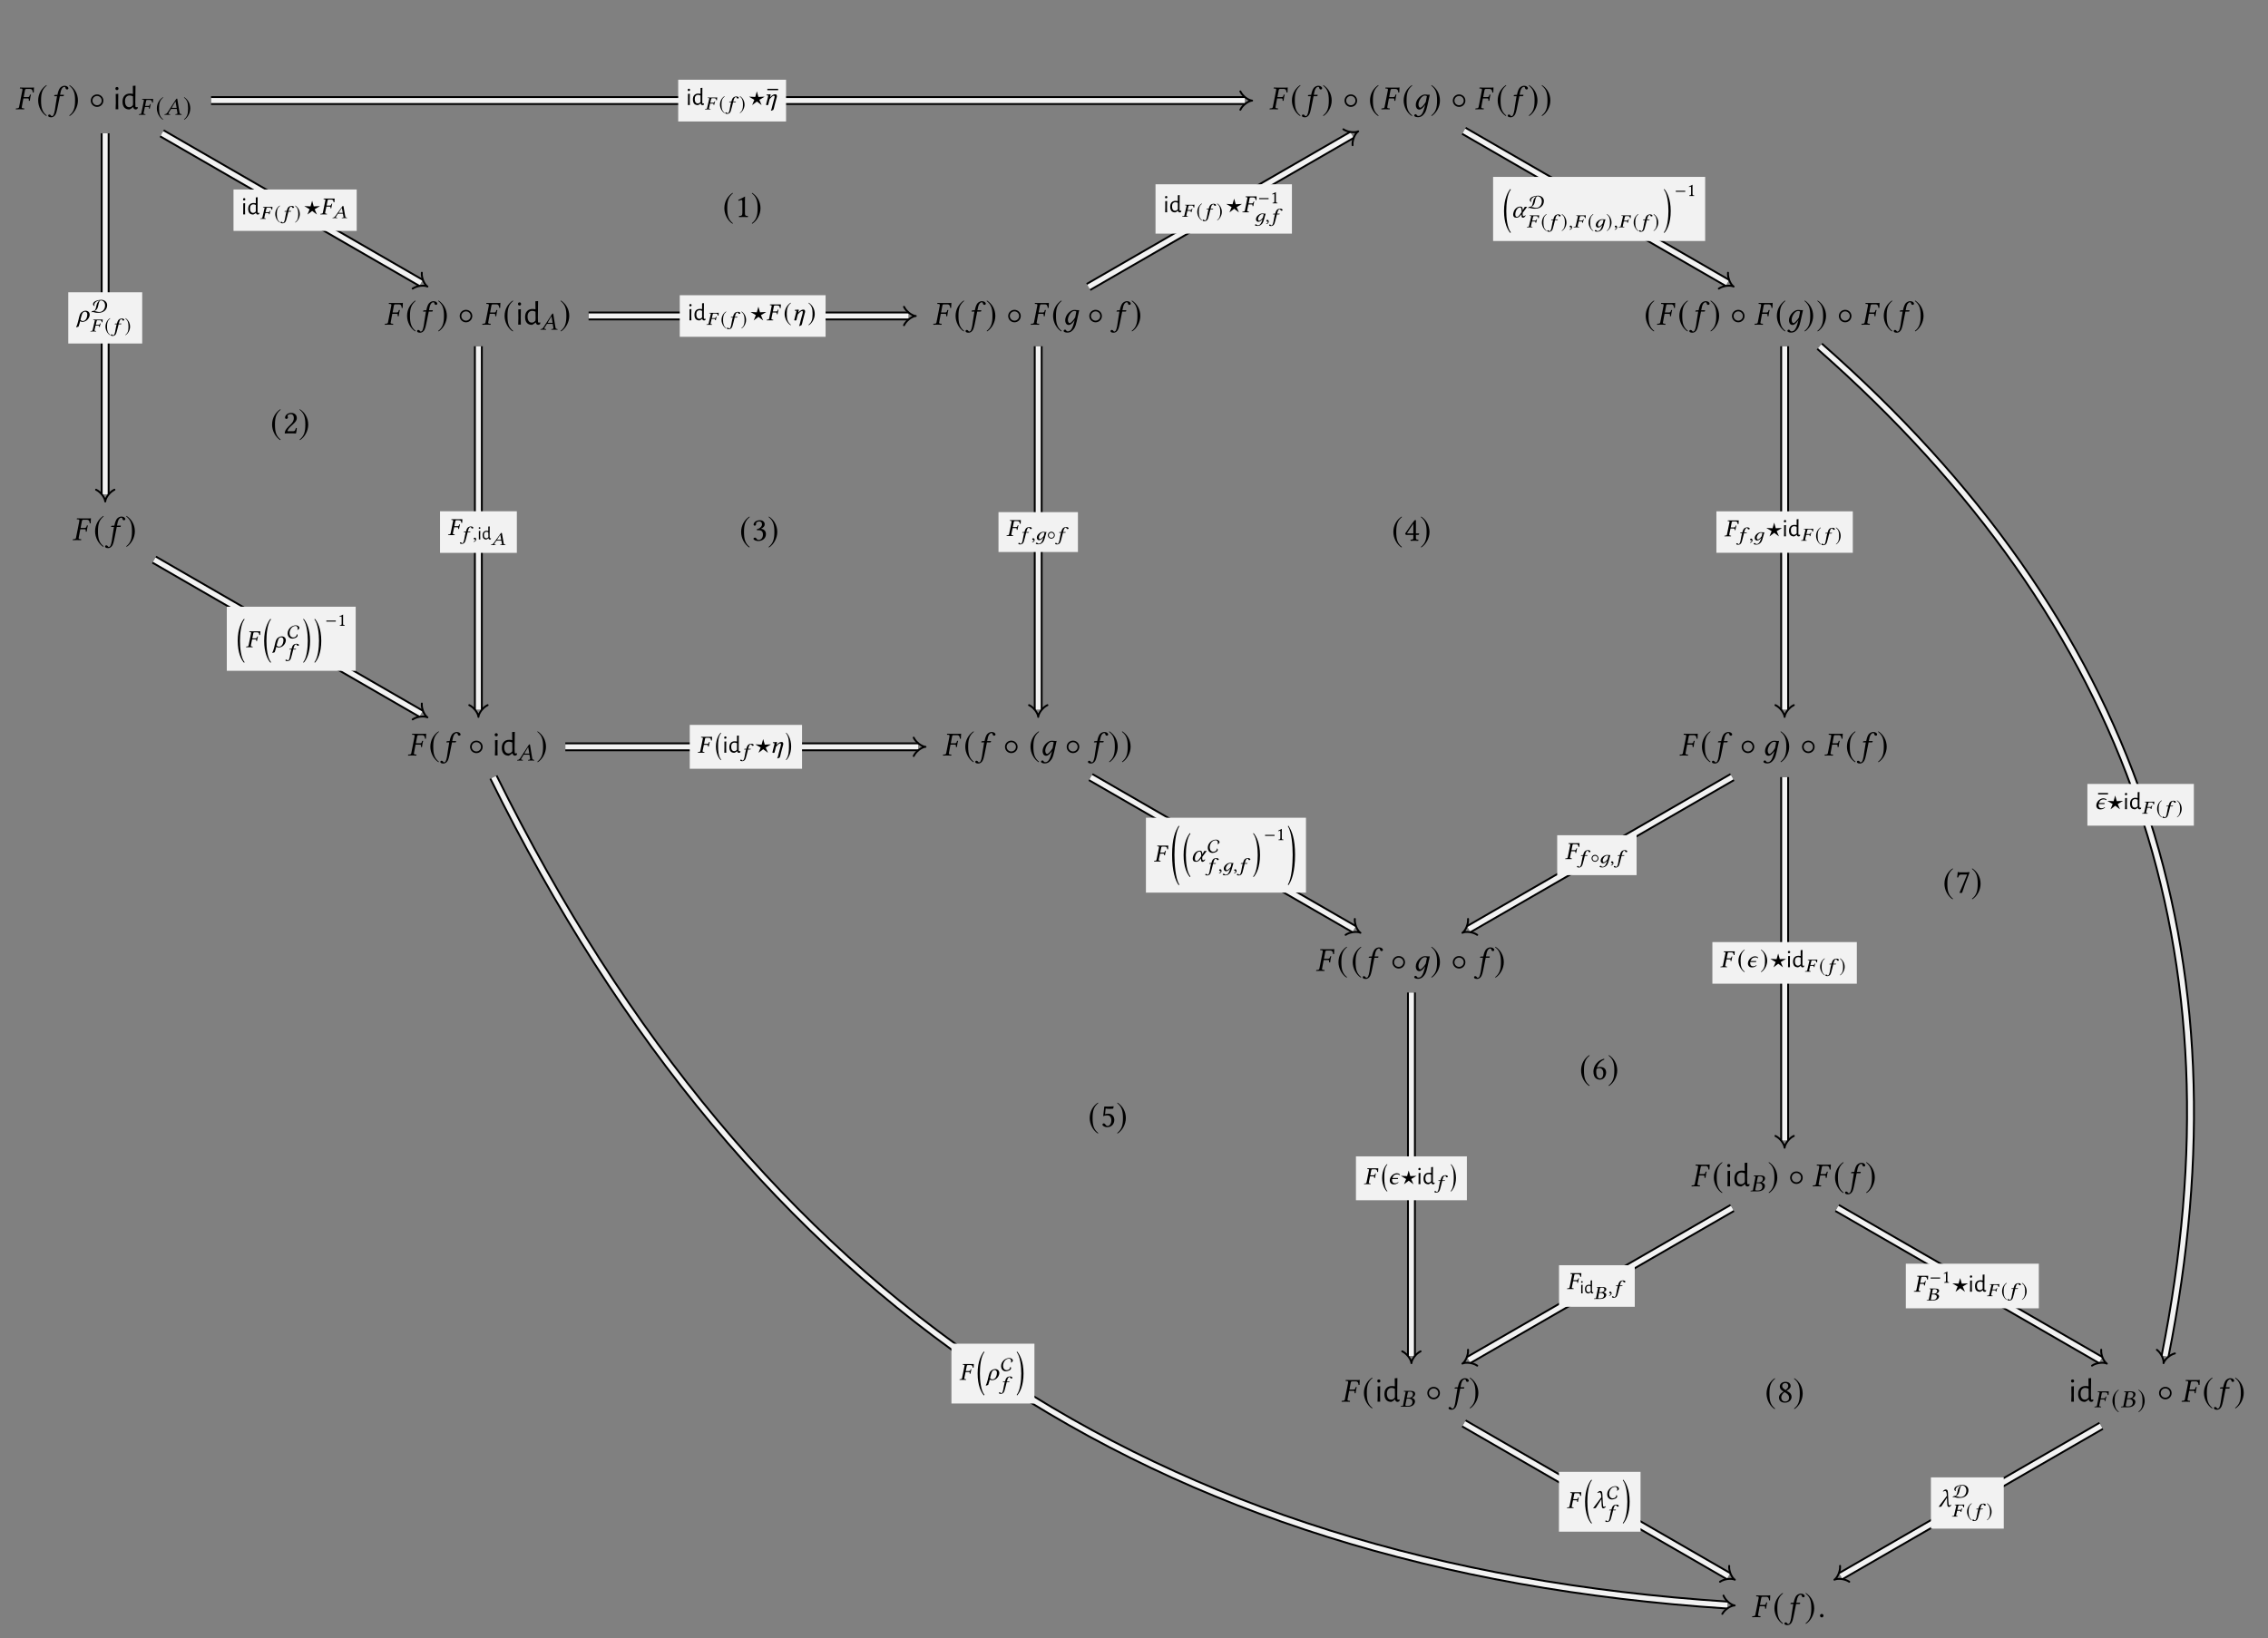 <?xml version="1.0" encoding="UTF-8"?>
<svg xmlns="http://www.w3.org/2000/svg" xmlns:xlink="http://www.w3.org/1999/xlink" width="343.711" height="248.307" viewBox="0 0 343.711 248.307">
<rect x="0" y="0" width="343.711" height="248.307" fill="#808080" stroke="none"/>
<defs>
<g>
<g id="glyph-0-0">
</g>
<g id="glyph-0-1">
<path d="M 1.828 -1.641 C 1.984 -1.641 2.031 -1.609 2.031 -1.5 L 2.031 -1.328 C 2.016 -1.312 2.031 -1.281 2.047 -1.281 L 2.156 -1.281 L 2.188 -1.297 C 2.203 -1.5 2.234 -1.641 2.25 -1.734 C 2.266 -1.844 2.297 -2 2.359 -2.203 L 2.344 -2.219 L 2.234 -2.219 C 2.219 -2.219 2.203 -2.203 2.188 -2.188 L 2.156 -2.047 C 2.109 -1.906 2.031 -1.844 1.875 -1.844 L 1.25 -1.844 L 1.453 -2.906 C 1.484 -3.031 1.547 -3.078 1.672 -3.078 L 2.172 -3.078 C 2.547 -3.078 2.594 -2.875 2.641 -2.531 L 2.781 -2.547 C 2.797 -2.766 2.812 -3.25 2.812 -3.297 C 2.812 -3.297 2.812 -3.312 2.797 -3.312 C 2.703 -3.297 2.688 -3.281 2.562 -3.281 L 1.328 -3.281 C 1.141 -3.281 0.938 -3.297 0.703 -3.297 L 0.703 -3.281 L 0.672 -3.188 C 0.672 -3.172 0.672 -3.141 0.703 -3.141 L 0.844 -3.141 C 1.016 -3.125 1.062 -3.094 1.062 -2.984 C 1.062 -2.953 1.062 -2.938 1.062 -2.906 L 0.562 -0.375 C 0.547 -0.234 0.469 -0.156 0.266 -0.141 L 0.125 -0.141 C 0.109 -0.141 0.094 -0.125 0.078 -0.094 L 0.062 0 L 0.078 0.016 C 0.297 0 0.5 0 0.688 0 C 0.891 0 1.078 0 1.312 0.016 L 1.328 0 L 1.344 -0.094 C 1.344 -0.125 1.328 -0.141 1.312 -0.141 L 1.188 -0.141 C 1.031 -0.156 0.953 -0.203 0.953 -0.312 C 0.953 -0.328 0.953 -0.344 0.969 -0.375 L 1.203 -1.641 Z M 1.828 -1.641 "/>
</g>
<g id="glyph-0-2">
<path d="M 0.953 -1.984 C 0.859 -1.406 0.797 -1.094 0.75 -0.719 C 0.688 -0.219 0.578 0.594 0.406 0.891 C 0.344 0.984 0.25 1.047 0.172 1.047 C 0.094 1.047 0.062 1 0.031 0.938 C -0.016 0.875 -0.109 0.797 -0.203 0.797 C -0.344 0.797 -0.391 0.891 -0.391 0.984 C -0.391 1.094 -0.281 1.219 0.078 1.219 C 0.281 1.219 0.5 1.109 0.656 0.891 C 0.812 0.688 0.922 0.312 1.109 -0.656 C 1.203 -1.062 1.281 -1.469 1.359 -1.906 L 1.375 -1.984 L 1.844 -1.984 C 1.891 -1.984 1.969 -2 1.969 -2.047 C 1.969 -2.047 2 -2.156 2 -2.156 C 2 -2.172 1.984 -2.188 1.969 -2.188 L 1.406 -2.188 L 1.469 -2.469 C 1.5 -2.672 1.547 -2.844 1.609 -2.984 C 1.734 -3.297 1.953 -3.391 2.031 -3.391 C 2.156 -3.391 2.203 -3.359 2.234 -3.25 C 2.25 -3.141 2.297 -3 2.469 -3 C 2.625 -3 2.672 -3.125 2.672 -3.172 C 2.672 -3.375 2.438 -3.562 2.078 -3.562 C 1.938 -3.562 1.625 -3.484 1.406 -3.234 C 1.234 -3.016 1.094 -2.625 1.016 -2.188 L 0.672 -2.172 C 0.578 -2.172 0.547 -2.125 0.531 -2.078 C 0.531 -2.062 0.516 -2 0.516 -2 C 0.516 -1.984 0.531 -1.984 0.547 -1.984 Z M 0.953 -1.984 "/>
</g>
<g id="glyph-0-3">
<path d="M 1.781 -0.328 C 1.547 0.547 1.297 1.016 0.844 1.016 C 0.531 1.016 0.641 0.75 0.391 0.75 C 0.344 0.75 0.203 0.812 0.203 0.938 C 0.203 1.156 0.594 1.203 0.797 1.203 C 0.969 1.203 1.297 1.141 1.531 0.891 C 1.828 0.578 1.984 0.391 2.188 -0.516 L 2.562 -2.203 C 2.438 -2.203 2.312 -2.188 2.203 -2.203 C 2.062 -2.219 2 -2.234 1.797 -2.234 C 1.25 -2.234 0.438 -1.5 0.438 -0.656 C 0.438 -0.375 0.562 0.047 0.984 0.047 C 1.25 0.047 1.562 -0.234 1.875 -0.688 Z M 1.953 -1.109 C 1.703 -0.656 1.281 -0.234 1.125 -0.234 C 0.953 -0.234 0.844 -0.453 0.844 -0.75 C 0.844 -1.281 1.344 -2.078 1.812 -2.078 C 1.922 -2.078 2.031 -2.047 2.125 -1.984 C 2.125 -1.984 2.031 -1.438 1.953 -1.109 Z M 1.953 -1.109 "/>
</g>
<g id="glyph-0-4">
<path d="M 0.297 -0.219 C 0.297 -0.078 0.406 0.047 0.562 0.047 C 0.703 0.047 0.828 -0.078 0.828 -0.219 C 0.828 -0.359 0.703 -0.484 0.562 -0.484 C 0.406 -0.484 0.297 -0.359 0.297 -0.219 Z M 0.297 -0.219 "/>
</g>
<g id="glyph-1-0">
</g>
<g id="glyph-1-1">
<path d="M 1.5 -3.656 C 0.766 -3.172 0.25 -2.344 0.25 -1.312 C 0.25 -0.359 0.781 0.594 1.484 1.031 L 1.547 0.953 C 0.875 0.422 0.688 -0.203 0.688 -1.328 C 0.688 -2.453 0.891 -3.047 1.547 -3.578 Z M 1.5 -3.656 "/>
</g>
<g id="glyph-1-2">
<path d="M 0.188 -3.656 L 0.141 -3.578 C 0.812 -3.047 1.016 -2.453 1.016 -1.328 C 1.016 -0.203 0.812 0.422 0.141 0.953 L 0.203 1.031 C 0.906 0.594 1.453 -0.359 1.453 -1.312 C 1.453 -2.344 0.938 -3.172 0.188 -3.656 Z M 0.188 -3.656 "/>
</g>
<g id="glyph-1-3">
<path d="M 2.219 -1.312 C 2.219 -1.828 1.797 -2.25 1.266 -2.25 C 0.734 -2.25 0.312 -1.828 0.312 -1.312 C 0.312 -0.781 0.734 -0.359 1.266 -0.359 C 1.797 -0.359 2.219 -0.781 2.219 -1.312 Z M 1.969 -1.312 C 1.969 -0.922 1.656 -0.609 1.266 -0.609 C 0.875 -0.609 0.562 -0.922 0.562 -1.312 C 0.562 -1.703 0.875 -2.016 1.266 -2.016 C 1.656 -2.016 1.969 -1.703 1.969 -1.312 Z M 1.969 -1.312 "/>
</g>
<g id="glyph-2-0">
</g>
<g id="glyph-2-1">
<path d="M 0.438 -0.984 L 0.422 -2.312 L 0.812 -2.344 L 0.797 -1.031 L 0.812 0 L 0.406 0 Z M 0.625 -3.375 C 0.688 -3.375 0.738 -3.352 0.781 -3.312 C 0.82 -3.27 0.844 -3.211 0.844 -3.141 C 0.844 -3.066 0.82 -3.008 0.781 -2.969 C 0.738 -2.926 0.68 -2.906 0.609 -2.906 C 0.535 -2.906 0.477 -2.926 0.438 -2.969 C 0.395 -3.008 0.375 -3.066 0.375 -3.141 C 0.375 -3.211 0.395 -3.27 0.438 -3.312 C 0.477 -3.352 0.539 -3.375 0.625 -3.375 Z M 0.625 -3.375 "/>
</g>
<g id="glyph-2-2">
<path d="M 2.156 -1.031 L 2.172 -0.5 C 2.172 -0.426 2.18 -0.375 2.203 -0.344 C 2.223 -0.32 2.258 -0.312 2.312 -0.312 C 2.375 -0.312 2.43 -0.32 2.484 -0.344 L 2.531 -0.297 L 2.484 -0.078 C 2.398 -0.016 2.305 0.02 2.203 0.031 C 2.098 0.02 2.016 -0.016 1.953 -0.078 C 1.898 -0.141 1.863 -0.223 1.844 -0.328 L 1.812 -0.328 C 1.707 -0.234 1.613 -0.16 1.531 -0.109 C 1.457 -0.055 1.367 -0.008 1.266 0.031 C 0.922 0.031 0.66 -0.07 0.484 -0.281 C 0.305 -0.488 0.219 -0.781 0.219 -1.156 C 0.219 -1.539 0.316 -1.836 0.516 -2.047 C 0.711 -2.266 0.988 -2.375 1.344 -2.375 C 1.5 -2.375 1.648 -2.359 1.797 -2.328 L 1.781 -3.547 L 2.188 -3.578 Z M 1.297 -2.094 C 1.078 -2.094 0.906 -2.016 0.781 -1.859 C 0.656 -1.711 0.594 -1.504 0.594 -1.234 C 0.594 -0.941 0.648 -0.711 0.766 -0.547 C 0.879 -0.391 1.035 -0.312 1.234 -0.312 C 1.328 -0.312 1.422 -0.332 1.516 -0.375 C 1.609 -0.426 1.703 -0.508 1.797 -0.625 L 1.812 -1 L 1.797 -1.969 C 1.609 -2.051 1.441 -2.094 1.297 -2.094 Z M 1.297 -2.094 "/>
</g>
<g id="glyph-3-0">
</g>
<g id="glyph-3-1">
<path d="M 1.438 -1.188 C 1.547 -1.188 1.594 -1.172 1.594 -1.078 L 1.594 -1.047 L 1.578 -0.953 C 1.578 -0.953 1.578 -0.938 1.609 -0.938 L 1.719 -0.938 C 1.734 -1.094 1.75 -1.203 1.781 -1.266 C 1.781 -1.344 1.812 -1.453 1.859 -1.609 L 1.859 -1.625 L 1.766 -1.625 C 1.75 -1.625 1.734 -1.609 1.734 -1.594 L 1.703 -1.5 C 1.672 -1.391 1.609 -1.344 1.484 -1.344 L 1 -1.344 L 1.156 -2.125 C 1.172 -2.219 1.234 -2.25 1.312 -2.25 L 1.703 -2.25 C 2 -2.25 2.031 -2.094 2.062 -1.844 L 2.188 -1.859 C 2.188 -2.016 2.219 -2.375 2.219 -2.406 C 2.219 -2.406 2.219 -2.406 2.203 -2.406 C 2.141 -2.406 2.109 -2.406 2.016 -2.406 L 1.047 -2.406 C 0.906 -2.406 0.75 -2.406 0.562 -2.406 L 0.547 -2.328 C 0.547 -2.312 0.531 -2.297 0.562 -2.297 L 0.672 -2.297 C 0.781 -2.281 0.828 -2.25 0.828 -2.172 C 0.828 -2.156 0.828 -2.141 0.812 -2.125 L 0.438 -0.281 C 0.422 -0.172 0.375 -0.125 0.203 -0.109 L 0.094 -0.094 C 0.078 -0.094 0.062 -0.094 0.062 -0.078 L 0.047 0 L 0.062 0 C 0.234 0 0.391 0 0.547 0 C 0.703 0 0.859 0 1.031 0 L 1.047 0 L 1.062 -0.078 C 1.062 -0.094 1.047 -0.094 1.031 -0.094 L 0.938 -0.109 C 0.828 -0.125 0.781 -0.156 0.781 -0.219 C 0.781 -0.234 0.781 -0.25 0.781 -0.281 L 0.969 -1.188 Z M 1.438 -1.188 "/>
</g>
<g id="glyph-3-2">
<path d="M 1.219 -1.047 C 1.156 -1.047 1.125 -1.062 1.125 -1.078 C 1.125 -1.078 1.125 -1.094 1.125 -1.094 L 1.688 -2.047 L 1.859 -1.047 Z M 0.641 -0.297 L 0.969 -0.828 C 0.984 -0.875 1.016 -0.891 1.109 -0.891 L 1.875 -0.891 L 1.984 -0.266 C 1.984 -0.25 1.984 -0.25 1.984 -0.234 C 1.984 -0.156 1.922 -0.125 1.797 -0.109 L 1.703 -0.094 C 1.688 -0.094 1.672 -0.094 1.672 -0.078 L 1.656 0 L 1.672 0 C 1.797 0 2.016 0 2.156 0 C 2.312 0 2.469 0 2.594 0 L 2.609 0 L 2.609 -0.078 C 2.609 -0.094 2.594 -0.094 2.578 -0.094 L 2.547 -0.109 C 2.391 -0.125 2.328 -0.172 2.297 -0.312 L 1.969 -2.328 C 1.953 -2.406 1.953 -2.453 1.891 -2.453 C 1.844 -2.453 1.797 -2.406 1.734 -2.312 L 0.484 -0.375 C 0.344 -0.156 0.234 -0.109 0.062 -0.094 C 0.047 -0.094 0.031 -0.094 0.016 -0.078 L 0.016 0 C 0.156 0 0.219 0 0.375 0 C 0.516 0 0.719 0 0.859 0 L 0.875 0 L 0.875 -0.078 C 0.891 -0.094 0.875 -0.094 0.859 -0.094 L 0.75 -0.109 C 0.656 -0.109 0.609 -0.156 0.609 -0.203 C 0.609 -0.234 0.625 -0.266 0.641 -0.297 Z M 0.641 -0.297 "/>
</g>
<g id="glyph-3-3">
<path d="M 1.156 -2.125 C 1.172 -2.25 1.188 -2.281 1.516 -2.281 C 1.703 -2.281 1.938 -2.188 1.938 -1.922 C 1.938 -1.875 1.922 -1.844 1.922 -1.781 C 1.859 -1.469 1.594 -1.359 1.281 -1.359 L 1 -1.359 Z M 0.984 -1.234 L 1.234 -1.234 C 1.688 -1.234 1.859 -1.016 1.859 -0.75 C 1.859 -0.703 1.859 -0.656 1.859 -0.609 C 1.797 -0.344 1.641 -0.125 1.078 -0.125 C 0.859 -0.125 0.797 -0.156 0.797 -0.234 C 0.797 -0.25 0.797 -0.266 0.797 -0.297 Z M 0.078 -0.078 L 0.062 0 L 0.078 0 C 0.25 0 0.406 0 0.562 0 C 0.719 0 0.766 0 1.125 0 C 1.891 0 2.172 -0.359 2.234 -0.688 C 2.25 -0.734 2.25 -0.781 2.25 -0.828 C 2.25 -1.094 2.047 -1.25 1.766 -1.344 C 1.984 -1.438 2.203 -1.625 2.25 -1.828 C 2.25 -1.875 2.266 -1.922 2.266 -1.969 C 2.266 -2.188 2.125 -2.406 1.547 -2.406 C 1.406 -2.406 1.234 -2.406 1.078 -2.406 C 0.922 -2.406 0.766 -2.406 0.594 -2.406 L 0.578 -2.406 L 0.562 -2.328 C 0.562 -2.312 0.562 -2.297 0.578 -2.297 L 0.672 -2.297 C 0.781 -2.281 0.828 -2.266 0.828 -2.203 C 0.828 -2.188 0.828 -2.156 0.812 -2.141 L 0.453 -0.266 C 0.438 -0.141 0.391 -0.125 0.234 -0.109 L 0.109 -0.094 C 0.094 -0.094 0.078 -0.094 0.078 -0.078 Z M 0.078 -0.078 "/>
</g>
<g id="glyph-3-4">
<path d="M 2.047 -1.047 C 2.047 -1.391 1.797 -1.641 1.422 -1.641 C 1.25 -1.641 1.047 -1.578 0.844 -1.422 C 0.719 -1.328 0.578 -1.203 0.453 -0.688 L 0.281 0.031 C 0.172 0.484 0.078 0.688 0 0.812 L 0.031 0.875 L 0.359 0.766 C 0.422 0.609 0.469 0.438 0.531 0.219 L 0.594 -0.062 C 0.688 0 0.781 0.047 0.938 0.047 C 1.672 0.047 2.047 -0.641 2.047 -1.047 Z M 1 -0.078 C 0.844 -0.078 0.734 -0.156 0.641 -0.266 L 0.797 -0.844 C 0.922 -1.391 1.156 -1.5 1.312 -1.5 C 1.531 -1.5 1.688 -1.375 1.688 -1.062 C 1.688 -0.781 1.547 -0.078 1 -0.078 Z M 1 -0.078 "/>
</g>
<g id="glyph-3-5">
<path d="M 1.938 -1.047 C 1.984 -1.188 2 -1.266 2 -1.328 C 2 -1.562 1.891 -1.625 1.734 -1.625 C 1.516 -1.625 1.328 -1.547 0.953 -1.156 L 0.969 -1.188 C 1 -1.328 1.047 -1.484 1.047 -1.547 C 1.047 -1.594 1.031 -1.625 0.969 -1.625 C 0.844 -1.625 0.641 -1.594 0.438 -1.578 C 0.406 -1.547 0.422 -1.5 0.438 -1.469 L 0.609 -1.453 C 0.656 -1.453 0.672 -1.422 0.672 -1.391 C 0.672 -1.344 0.656 -1.297 0.641 -1.188 L 0.406 -0.266 C 0.391 -0.188 0.359 -0.094 0.359 -0.062 C 0.359 0 0.406 0.031 0.547 0.031 C 0.703 0.031 0.703 -0.125 0.734 -0.266 L 0.891 -0.891 C 1.141 -1.188 1.375 -1.406 1.516 -1.406 C 1.594 -1.406 1.656 -1.391 1.656 -1.281 C 1.656 -1.219 1.641 -1.156 1.609 -1.016 L 1.328 0.016 C 1.234 0.438 1.172 0.688 1.094 0.812 L 1.109 0.875 L 1.438 0.75 C 1.484 0.688 1.5 0.609 1.531 0.531 C 1.562 0.375 1.625 0.203 1.656 0.016 Z M 1.938 -1.047 "/>
</g>
<g id="glyph-3-6">
<path d="M 1.719 -0.703 L 2.391 -1.609 C 2.328 -1.609 2.266 -1.594 2.219 -1.594 C 2.156 -1.594 2.094 -1.609 2.031 -1.609 L 1.719 -1.078 L 1.719 -1.125 C 1.719 -1.453 1.625 -1.641 1.344 -1.641 C 1 -1.641 0.484 -1.406 0.312 -0.734 C 0.281 -0.625 0.266 -0.516 0.266 -0.422 C 0.266 -0.141 0.406 0.047 0.781 0.047 C 1.047 0.047 1.25 -0.109 1.531 -0.469 L 1.531 -0.297 C 1.531 -0.062 1.594 0.047 1.734 0.047 C 1.906 0.047 2.016 -0.047 2.172 -0.281 L 2.078 -0.312 C 1.984 -0.203 1.938 -0.188 1.844 -0.188 C 1.766 -0.188 1.703 -0.281 1.703 -0.469 L 1.703 -0.484 Z M 1.297 -1.516 C 1.5 -1.516 1.547 -1.281 1.547 -0.969 C 1.547 -0.938 1.547 -0.922 1.547 -0.891 L 1.547 -0.812 L 1.453 -0.672 C 1.234 -0.312 1.016 -0.078 0.859 -0.078 C 0.672 -0.078 0.594 -0.219 0.594 -0.438 C 0.594 -0.953 0.906 -1.516 1.297 -1.516 Z M 1.297 -1.516 "/>
</g>
<g id="glyph-3-7">
<path d="M 1.453 -1.484 C 1.547 -1.484 1.609 -1.469 1.688 -1.438 C 1.719 -1.406 1.75 -1.391 1.781 -1.359 L 1.875 -1.438 C 1.859 -1.469 1.828 -1.5 1.781 -1.531 C 1.688 -1.609 1.562 -1.656 1.391 -1.656 C 1.219 -1.656 0.953 -1.578 0.75 -1.406 C 0.547 -1.25 0.406 -1.031 0.344 -0.797 C 0.328 -0.719 0.312 -0.641 0.312 -0.562 C 0.312 -0.422 0.344 -0.312 0.422 -0.203 C 0.531 -0.047 0.703 0.031 0.953 0.031 C 1.125 0.031 1.281 -0.016 1.422 -0.094 C 1.516 -0.156 1.578 -0.203 1.641 -0.25 L 1.594 -0.312 C 1.531 -0.266 1.453 -0.219 1.375 -0.188 C 1.281 -0.156 1.203 -0.141 1.109 -0.141 C 0.953 -0.141 0.844 -0.188 0.766 -0.266 C 0.703 -0.359 0.656 -0.469 0.656 -0.609 C 0.656 -0.656 0.672 -0.719 0.672 -0.781 L 1.547 -0.781 L 1.578 -0.938 L 0.703 -0.938 C 0.781 -1.125 0.875 -1.281 0.984 -1.359 C 1.141 -1.469 1.281 -1.484 1.391 -1.484 Z M 1.453 -1.484 "/>
</g>
<g id="glyph-3-8">
<path d="M 2 -0.219 L 1.922 -0.281 C 1.828 -0.188 1.766 -0.188 1.688 -0.188 C 1.578 -0.188 1.562 -0.312 1.531 -0.797 L 1.469 -2.109 C 1.453 -2.562 1.25 -2.594 1.141 -2.594 C 0.984 -2.594 0.844 -2.484 0.703 -2.344 L 0.75 -2.281 C 0.844 -2.328 0.938 -2.375 1.031 -2.375 C 1.141 -2.375 1.266 -2.297 1.297 -1.781 L 1.297 -1.625 L 0.078 0 L 0.156 0.047 C 0.25 0.016 0.344 0 0.453 0 L 1.312 -1.344 L 1.359 -0.469 C 1.375 -0.125 1.422 0.047 1.609 0.047 C 1.719 0.047 1.891 -0.078 2 -0.219 Z M 2 -0.219 "/>
</g>
<g id="glyph-4-0">
</g>
<g id="glyph-4-1">
<path d="M 1.094 -2.672 C 0.562 -2.312 0.172 -1.719 0.172 -0.953 C 0.172 -0.266 0.578 0.438 1.078 0.75 L 1.125 0.688 C 0.641 0.312 0.5 -0.141 0.5 -0.969 C 0.5 -1.797 0.656 -2.219 1.125 -2.609 Z M 1.094 -2.672 "/>
</g>
<g id="glyph-4-2">
<path d="M 0.141 -2.672 L 0.109 -2.609 C 0.594 -2.219 0.734 -1.797 0.734 -0.969 C 0.734 -0.141 0.594 0.312 0.109 0.688 L 0.156 0.75 C 0.672 0.438 1.062 -0.266 1.062 -0.953 C 1.062 -1.719 0.688 -2.312 0.141 -2.672 Z M 0.141 -2.672 "/>
</g>
<g id="glyph-5-0">
</g>
<g id="glyph-5-1">
<path d="M 2.406 -1.094 C 2.406 -1.578 1.969 -1.891 1.531 -1.891 C 1.141 -1.891 0.266 -1.734 0.266 -1.219 C 0.266 -1.109 0.375 -0.953 0.484 -0.953 C 0.5 -0.953 0.516 -0.953 0.531 -0.969 C 0.469 -1 0.453 -1.062 0.453 -1.125 C 0.453 -1.516 0.938 -1.781 1.281 -1.781 C 0.906 -1.562 0.844 -1.281 0.75 -0.875 C 0.703 -0.688 0.641 -0.219 0.359 -0.219 C 0.219 -0.219 0.047 -0.156 0.016 0 L 0.047 0.016 C 0.078 -0.031 0.125 -0.047 0.188 -0.047 C 0.359 -0.047 0.609 0.078 0.859 0.078 C 0.938 0.078 1.031 0.078 1.125 0.078 C 1.828 0.078 2.406 -0.344 2.406 -1.094 Z M 2.094 -1.031 C 2.094 -0.531 1.766 -0.047 1.234 -0.047 C 0.984 -0.047 0.75 -0.141 0.5 -0.188 C 0.859 -0.359 0.969 -0.609 1.047 -0.984 C 1.094 -1.188 1.172 -1.797 1.453 -1.797 C 1.875 -1.797 2.094 -1.422 2.094 -1.031 Z M 2.094 -1.031 "/>
</g>
<g id="glyph-5-2">
<path d="M 1.797 -1.469 C 1.797 -1.734 1.5 -1.875 1.266 -1.875 C 0.625 -1.875 0.016 -1.312 0.016 -0.656 C 0.016 -0.234 0.266 0.141 0.734 0.141 C 0.984 0.141 1.531 -0.016 1.531 -0.344 C 1.531 -0.422 1.484 -0.531 1.391 -0.531 C 1.422 -0.234 1.141 -0.031 0.859 -0.031 C 0.5 -0.031 0.312 -0.359 0.312 -0.688 C 0.312 -1.203 0.656 -1.781 1.234 -1.781 C 1.406 -1.781 1.547 -1.594 1.547 -1.422 C 1.547 -1.328 1.531 -1.234 1.453 -1.172 C 1.594 -1.188 1.797 -1.328 1.797 -1.469 Z M 1.797 -1.469 "/>
</g>
<g id="glyph-6-0">
</g>
<g id="glyph-6-1">
<path d="M 1.219 -0.891 C 1.328 -0.891 1.359 -0.875 1.359 -0.812 L 1.359 -0.797 L 1.344 -0.719 C 1.344 -0.719 1.344 -0.703 1.359 -0.703 L 1.469 -0.703 C 1.484 -0.812 1.5 -0.906 1.516 -0.969 C 1.531 -1.016 1.562 -1.109 1.609 -1.219 L 1.531 -1.219 C 1.516 -1.219 1.5 -1.219 1.5 -1.203 L 1.469 -1.141 C 1.438 -1.047 1.391 -1.016 1.281 -1.016 L 0.859 -1.016 L 1 -1.609 C 1.016 -1.672 1.062 -1.703 1.141 -1.703 L 1.469 -1.703 C 1.703 -1.703 1.75 -1.594 1.766 -1.391 L 1.875 -1.406 C 1.875 -1.531 1.906 -1.797 1.906 -1.812 C 1.906 -1.828 1.906 -1.828 1.891 -1.828 C 1.844 -1.812 1.812 -1.812 1.734 -1.812 L 0.906 -1.812 C 0.781 -1.812 0.641 -1.812 0.484 -1.812 L 0.469 -1.75 C 0.469 -1.75 0.469 -1.734 0.484 -1.734 L 0.578 -1.734 C 0.672 -1.734 0.719 -1.703 0.719 -1.641 C 0.719 -1.641 0.703 -1.625 0.703 -1.609 L 0.375 -0.203 C 0.375 -0.125 0.312 -0.094 0.172 -0.078 L 0.094 -0.078 C 0.078 -0.078 0.062 -0.062 0.047 -0.047 L 0.047 0 C 0.203 0 0.328 0 0.469 0 C 0.594 0 0.734 0 0.891 0 L 0.906 -0.047 C 0.906 -0.062 0.891 -0.078 0.891 -0.078 L 0.812 -0.078 C 0.719 -0.094 0.672 -0.109 0.672 -0.172 C 0.672 -0.188 0.672 -0.188 0.672 -0.203 L 0.828 -0.891 Z M 1.219 -0.891 "/>
</g>
<g id="glyph-6-2">
<path d="M 0.625 -1.094 C 0.547 -0.781 0.5 -0.609 0.469 -0.391 C 0.422 -0.125 0.359 0.328 0.234 0.484 C 0.203 0.547 0.141 0.578 0.094 0.578 C 0.047 0.578 0.031 0.547 0 0.516 C -0.016 0.484 -0.078 0.438 -0.141 0.438 C -0.234 0.438 -0.266 0.484 -0.266 0.547 C -0.266 0.609 -0.188 0.672 0.047 0.672 C 0.188 0.672 0.328 0.609 0.438 0.484 C 0.531 0.375 0.609 0.172 0.734 -0.359 C 0.797 -0.578 0.844 -0.812 0.906 -1.047 L 0.906 -1.094 L 1.234 -1.094 C 1.266 -1.094 1.312 -1.109 1.328 -1.125 C 1.328 -1.125 1.344 -1.188 1.344 -1.188 C 1.344 -1.203 1.328 -1.203 1.312 -1.203 L 0.938 -1.203 L 0.984 -1.359 C 1.016 -1.469 1.047 -1.562 1.078 -1.641 C 1.156 -1.812 1.281 -1.875 1.328 -1.875 C 1.406 -1.875 1.438 -1.859 1.453 -1.797 C 1.469 -1.734 1.5 -1.656 1.625 -1.656 C 1.75 -1.656 1.781 -1.734 1.781 -1.75 C 1.781 -1.875 1.625 -1.969 1.375 -1.969 C 1.281 -1.969 1.062 -1.922 0.922 -1.781 C 0.812 -1.672 0.719 -1.453 0.656 -1.203 L 0.438 -1.203 C 0.375 -1.188 0.344 -1.172 0.344 -1.156 C 0.344 -1.141 0.328 -1.109 0.328 -1.109 C 0.328 -1.094 0.344 -1.094 0.344 -1.094 Z M 0.625 -1.094 "/>
</g>
<g id="glyph-6-3">
<path d="M 1.031 -0.797 C 0.984 -0.797 0.953 -0.797 0.953 -0.812 C 0.953 -0.828 0.953 -0.828 0.953 -0.828 L 1.422 -1.547 L 1.438 -1.547 L 1.578 -0.797 Z M 0.547 -0.219 L 0.812 -0.625 C 0.828 -0.656 0.859 -0.672 0.938 -0.672 L 1.594 -0.672 L 1.688 -0.203 C 1.688 -0.188 1.688 -0.188 1.688 -0.172 C 1.688 -0.109 1.625 -0.094 1.531 -0.078 L 1.438 -0.078 C 1.438 -0.078 1.422 -0.062 1.422 -0.047 L 1.422 0 C 1.531 0 1.719 0 1.844 0 C 1.969 0 2.109 0 2.219 0 L 2.234 -0.047 C 2.234 -0.062 2.219 -0.078 2.203 -0.078 L 2.172 -0.078 C 2.031 -0.094 1.984 -0.125 1.953 -0.234 L 1.688 -1.766 C 1.672 -1.812 1.656 -1.844 1.609 -1.844 C 1.562 -1.844 1.531 -1.828 1.484 -1.75 L 0.422 -0.281 C 0.297 -0.109 0.188 -0.078 0.047 -0.078 C 0.031 -0.078 0.016 -0.062 0.016 -0.047 L 0.016 0 C 0.125 0 0.188 0 0.312 0 C 0.438 0 0.609 0 0.734 0 L 0.75 -0.047 C 0.75 -0.062 0.734 -0.078 0.734 -0.078 L 0.641 -0.078 C 0.547 -0.094 0.516 -0.109 0.516 -0.156 C 0.516 -0.172 0.531 -0.203 0.547 -0.219 Z M 0.547 -0.219 "/>
</g>
<g id="glyph-6-4">
<path d="M 0.312 -0.266 C 0.219 -0.266 0.156 -0.203 0.156 -0.125 C 0.156 -0.031 0.234 -0.016 0.281 0 C 0.344 0 0.391 0.016 0.391 0.094 C 0.391 0.141 0.281 0.266 0.125 0.312 C 0.125 0.328 0.141 0.359 0.156 0.375 C 0.344 0.344 0.516 0.203 0.516 0.016 C 0.516 -0.156 0.438 -0.266 0.312 -0.266 Z M 0.312 -0.266 "/>
</g>
<g id="glyph-6-5">
<path d="M 1.234 -0.188 C 1.078 0.297 0.891 0.562 0.578 0.562 C 0.359 0.562 0.453 0.406 0.266 0.406 C 0.234 0.406 0.141 0.453 0.141 0.516 C 0.141 0.641 0.406 0.656 0.547 0.656 C 0.672 0.656 0.891 0.625 1.047 0.484 C 1.25 0.328 1.359 0.219 1.5 -0.281 L 1.766 -1.219 C 1.719 -1.219 1.672 -1.203 1.625 -1.203 C 1.594 -1.203 1.547 -1.219 1.516 -1.219 C 1.422 -1.219 1.375 -1.234 1.234 -1.234 C 0.859 -1.234 0.297 -0.828 0.297 -0.359 C 0.297 -0.203 0.375 0.031 0.672 0.031 C 0.859 0.031 1.078 -0.125 1.297 -0.375 Z M 1.344 -0.609 C 1.172 -0.359 0.891 -0.125 0.781 -0.125 C 0.672 -0.125 0.609 -0.25 0.609 -0.406 C 0.609 -0.703 0.938 -1.141 1.25 -1.141 C 1.328 -1.141 1.406 -1.125 1.469 -1.094 C 1.469 -1.094 1.391 -0.797 1.344 -0.609 Z M 1.344 -0.609 "/>
</g>
<g id="glyph-6-6">
<path d="M 0.969 -1.609 C 0.984 -1.703 1 -1.719 1.281 -1.719 C 1.453 -1.719 1.641 -1.656 1.641 -1.453 C 1.641 -1.422 1.641 -1.391 1.641 -1.359 C 1.578 -1.109 1.359 -1.031 1.094 -1.031 L 0.859 -1.031 Z M 0.828 -0.922 L 1.047 -0.922 C 1.438 -0.922 1.594 -0.766 1.594 -0.562 C 1.594 -0.516 1.578 -0.5 1.578 -0.469 C 1.531 -0.266 1.391 -0.094 0.922 -0.094 C 0.75 -0.094 0.688 -0.109 0.688 -0.188 C 0.688 -0.188 0.688 -0.203 0.703 -0.219 Z M 0.062 -0.047 L 0.047 0 L 0.062 0 C 0.219 0 0.344 0 0.484 0 C 0.625 0 0.656 0 0.953 0 C 1.609 0 1.859 -0.281 1.922 -0.516 C 1.922 -0.547 1.938 -0.594 1.938 -0.625 C 1.938 -0.828 1.75 -0.953 1.5 -1.016 C 1.703 -1.094 1.891 -1.234 1.922 -1.391 C 1.938 -1.422 1.938 -1.453 1.938 -1.484 C 1.938 -1.656 1.812 -1.812 1.328 -1.812 C 1.203 -1.812 1.062 -1.812 0.922 -1.812 C 0.797 -1.812 0.672 -1.812 0.516 -1.812 L 0.5 -1.812 L 0.484 -1.75 C 0.484 -1.75 0.484 -1.734 0.5 -1.734 L 0.578 -1.734 C 0.656 -1.734 0.672 -1.719 0.672 -1.672 C 0.672 -1.656 0.672 -1.641 0.672 -1.609 L 0.391 -0.203 C 0.375 -0.094 0.344 -0.094 0.203 -0.078 L 0.094 -0.078 C 0.078 -0.078 0.062 -0.062 0.062 -0.047 Z M 0.062 -0.047 "/>
</g>
<g id="glyph-7-0">
</g>
<g id="glyph-7-1">
<path d="M 0.828 -2.016 C 0.422 -1.75 0.141 -1.297 0.141 -0.719 C 0.141 -0.203 0.438 0.328 0.828 0.562 L 0.859 0.516 C 0.484 0.234 0.375 -0.109 0.375 -0.734 C 0.375 -1.359 0.484 -1.672 0.859 -1.969 Z M 0.828 -2.016 "/>
</g>
<g id="glyph-7-2">
<path d="M 0.109 -2.016 L 0.078 -1.969 C 0.438 -1.672 0.562 -1.359 0.562 -0.734 C 0.562 -0.109 0.453 0.234 0.078 0.516 L 0.109 0.562 C 0.5 0.328 0.797 -0.203 0.797 -0.719 C 0.797 -1.297 0.516 -1.75 0.109 -2.016 Z M 0.109 -2.016 "/>
</g>
<g id="glyph-7-3">
<path d="M 1.609 -0.641 L 1.609 -0.797 L 0.172 -0.797 L 0.172 -0.641 Z M 1.609 -0.641 "/>
</g>
<g id="glyph-7-4">
<path d="M 1.219 -0.719 C 1.219 -1.016 0.984 -1.25 0.703 -1.25 C 0.406 -1.25 0.172 -1.016 0.172 -0.719 C 0.172 -0.438 0.406 -0.203 0.703 -0.203 C 0.984 -0.203 1.219 -0.438 1.219 -0.719 Z M 1.094 -0.719 C 1.094 -0.5 0.906 -0.328 0.703 -0.328 C 0.484 -0.328 0.312 -0.5 0.312 -0.719 C 0.312 -0.938 0.484 -1.109 0.703 -1.109 C 0.906 -1.109 1.094 -0.938 1.094 -0.719 Z M 1.094 -0.719 "/>
</g>
<g id="glyph-8-0">
</g>
<g id="glyph-8-1">
<path d="M 0.312 -0.719 L 0.312 -1.688 L 0.594 -1.703 L 0.578 -0.75 L 0.594 0 L 0.297 0 Z M 0.453 -2.469 C 0.504 -2.469 0.547 -2.453 0.578 -2.422 C 0.609 -2.391 0.625 -2.348 0.625 -2.297 C 0.625 -2.242 0.609 -2.203 0.578 -2.172 C 0.547 -2.141 0.5 -2.125 0.438 -2.125 C 0.383 -2.125 0.344 -2.133 0.312 -2.156 C 0.289 -2.188 0.281 -2.234 0.281 -2.297 C 0.281 -2.348 0.297 -2.391 0.328 -2.422 C 0.359 -2.453 0.398 -2.469 0.453 -2.469 Z M 0.453 -2.469 "/>
</g>
<g id="glyph-8-2">
<path d="M 1.578 -0.75 L 1.578 -0.359 C 1.586 -0.305 1.598 -0.27 1.609 -0.25 C 1.617 -0.227 1.645 -0.219 1.688 -0.219 C 1.727 -0.219 1.77 -0.227 1.812 -0.25 L 1.844 -0.219 L 1.812 -0.047 C 1.75 -0.004 1.68 0.016 1.609 0.016 C 1.535 0.016 1.473 -0.004 1.422 -0.047 C 1.379 -0.098 1.352 -0.16 1.344 -0.234 L 1.328 -0.234 C 1.254 -0.172 1.188 -0.117 1.125 -0.078 C 1.062 -0.047 0.992 -0.016 0.922 0.016 C 0.672 0.016 0.477 -0.055 0.344 -0.203 C 0.219 -0.359 0.156 -0.57 0.156 -0.844 C 0.156 -1.125 0.227 -1.344 0.375 -1.5 C 0.52 -1.656 0.723 -1.734 0.984 -1.734 C 1.098 -1.734 1.207 -1.723 1.312 -1.703 L 1.312 -2.578 L 1.594 -2.609 Z M 0.953 -1.531 C 0.785 -1.531 0.656 -1.473 0.562 -1.359 C 0.477 -1.254 0.438 -1.098 0.438 -0.891 C 0.438 -0.68 0.477 -0.52 0.562 -0.406 C 0.645 -0.289 0.758 -0.234 0.906 -0.234 C 0.969 -0.234 1.031 -0.25 1.094 -0.281 C 1.164 -0.312 1.238 -0.367 1.312 -0.453 L 1.312 -1.438 C 1.176 -1.5 1.055 -1.531 0.953 -1.531 Z M 0.953 -1.531 "/>
</g>
<g id="glyph-9-0">
</g>
<g id="glyph-9-1">
<path d="M 2.5 -1.25 L 2.5 -1.266 L 1.578 -1.219 L 1.344 -2.047 L 1.328 -2.047 L 1.094 -1.219 L 0.172 -1.266 L 0.172 -1.25 L 0.953 -0.781 L 0.625 0.016 L 1.344 -0.531 L 2.062 0.016 L 1.719 -0.781 Z M 2.5 -1.25 "/>
</g>
<g id="glyph-10-0">
</g>
<g id="glyph-10-1">
<path d="M 1.219 6.375 C 0.672 5.734 0.531 4.172 0.531 3.141 C 0.531 2.109 0.672 0.547 1.219 -0.094 L 1.156 -0.203 C 0.766 0.25 0.188 1.297 0.188 3.141 C 0.188 4.984 0.734 6.031 1.156 6.484 Z M 1.219 6.375 "/>
</g>
<g id="glyph-10-2">
<path d="M 0.109 6.375 L 0.156 6.484 C 0.594 6.031 1.141 4.984 1.141 3.141 C 1.141 1.297 0.562 0.25 0.156 -0.203 L 0.109 -0.094 C 0.641 0.547 0.797 2.109 0.797 3.141 C 0.797 4.172 0.641 5.734 0.109 6.375 Z M 0.109 6.375 "/>
</g>
<g id="glyph-10-3">
<path d="M 0.984 3.891 C 0.578 3.438 0.516 2.578 0.516 1.891 C 0.516 1.203 0.531 0.375 0.984 -0.141 L 0.938 -0.203 C 0.75 -0.062 0.188 0.656 0.188 1.891 C 0.188 3.125 0.75 3.828 0.938 3.969 Z M 0.984 3.891 "/>
</g>
<g id="glyph-10-4">
<path d="M 0.109 3.891 L 0.156 3.969 C 0.328 3.828 0.906 3.125 0.906 1.891 C 0.906 0.656 0.328 -0.062 0.156 -0.203 L 0.109 -0.141 C 0.562 0.375 0.578 1.203 0.578 1.891 C 0.578 2.578 0.516 3.438 0.109 3.891 Z M 0.109 3.891 "/>
</g>
<g id="glyph-10-5">
<path d="M 1.266 8.719 C 0.703 7.875 0.547 5.625 0.547 4.25 C 0.547 2.875 0.703 0.797 1.266 -0.062 L 1.219 -0.203 C 0.672 0.609 0.188 1.781 0.188 4.25 C 0.188 6.719 0.688 8.203 1.219 8.875 Z M 1.266 8.719 "/>
</g>
<g id="glyph-10-6">
<path d="M 0.109 8.719 L 0.156 8.875 C 0.688 8.203 1.188 6.719 1.188 4.25 C 1.188 1.781 0.703 0.609 0.156 -0.203 L 0.109 -0.062 C 0.672 0.797 0.828 2.875 0.828 4.25 C 0.828 5.625 0.672 7.875 0.109 8.719 Z M 0.109 8.719 "/>
</g>
<g id="glyph-11-0">
</g>
<g id="glyph-11-1">
<path d="M 0.812 -0.344 L 0.812 -1.312 C 0.812 -1.484 0.812 -1.656 0.812 -1.703 C 0.812 -1.703 0.812 -1.703 0.797 -1.703 C 0.641 -1.609 0.5 -1.547 0.25 -1.422 C 0.25 -1.391 0.266 -1.375 0.297 -1.359 C 0.422 -1.406 0.484 -1.422 0.531 -1.422 C 0.578 -1.422 0.594 -1.359 0.594 -1.266 L 0.594 -0.344 C 0.594 -0.109 0.516 -0.094 0.328 -0.094 C 0.297 -0.062 0.297 -0.016 0.328 0 C 0.453 0 0.562 0 0.719 0 C 0.844 0 0.906 0 1.047 0 C 1.078 -0.016 1.078 -0.062 1.047 -0.094 C 0.859 -0.094 0.812 -0.109 0.812 -0.344 Z M 0.812 -0.344 "/>
</g>
<g id="glyph-12-0">
</g>
<g id="glyph-12-1">
<path d="M 0.234 -0.547 L 0.234 -1.281 L 0.453 -1.297 L 0.438 -0.562 L 0.453 0 L 0.234 0 Z M 0.344 -1.859 C 0.383 -1.859 0.414 -1.848 0.438 -1.828 C 0.457 -1.805 0.469 -1.773 0.469 -1.734 C 0.469 -1.691 0.457 -1.66 0.438 -1.641 C 0.414 -1.617 0.383 -1.609 0.344 -1.609 C 0.301 -1.609 0.27 -1.617 0.25 -1.641 C 0.227 -1.66 0.219 -1.691 0.219 -1.734 C 0.219 -1.773 0.227 -1.805 0.25 -1.828 C 0.27 -1.848 0.301 -1.859 0.344 -1.859 Z M 0.344 -1.859 "/>
</g>
<g id="glyph-12-2">
<path d="M 1.188 -0.562 L 1.203 -0.281 C 1.203 -0.238 1.207 -0.207 1.219 -0.188 C 1.227 -0.176 1.25 -0.172 1.281 -0.172 C 1.312 -0.172 1.344 -0.176 1.375 -0.188 L 1.391 -0.172 L 1.375 -0.047 C 1.32 -0.004 1.27 0.016 1.219 0.016 C 1.156 0.016 1.109 0 1.078 -0.031 C 1.047 -0.07 1.023 -0.125 1.016 -0.188 L 1 -0.188 C 0.945 -0.133 0.895 -0.094 0.844 -0.062 C 0.801 -0.031 0.75 -0.004 0.688 0.016 C 0.508 0.016 0.367 -0.039 0.266 -0.156 C 0.172 -0.27 0.125 -0.43 0.125 -0.641 C 0.125 -0.848 0.176 -1.008 0.281 -1.125 C 0.395 -1.25 0.551 -1.312 0.75 -1.312 C 0.832 -1.312 0.91 -1.301 0.984 -1.281 L 0.984 -1.953 L 1.203 -1.969 Z M 0.719 -1.156 C 0.594 -1.156 0.492 -1.113 0.422 -1.031 C 0.359 -0.945 0.328 -0.828 0.328 -0.672 C 0.328 -0.516 0.359 -0.391 0.422 -0.297 C 0.484 -0.211 0.57 -0.172 0.688 -0.172 C 0.738 -0.172 0.785 -0.18 0.828 -0.203 C 0.879 -0.234 0.938 -0.281 1 -0.344 L 1 -0.547 L 0.984 -1.078 C 0.891 -1.129 0.801 -1.156 0.719 -1.156 Z M 0.719 -1.156 "/>
</g>
<g id="glyph-13-0">
</g>
<g id="glyph-13-1">
<path d="M 1.469 -0.625 L 1.469 -2.391 C 1.469 -2.688 1.469 -3 1.484 -3.078 C 1.484 -3.094 1.469 -3.094 1.453 -3.094 C 1.172 -2.922 0.906 -2.797 0.453 -2.594 C 0.469 -2.531 0.484 -2.484 0.531 -2.453 C 0.766 -2.547 0.875 -2.578 0.969 -2.578 C 1.062 -2.578 1.078 -2.453 1.078 -2.281 L 1.078 -0.625 C 1.078 -0.203 0.938 -0.172 0.578 -0.156 C 0.547 -0.125 0.547 -0.016 0.578 0.016 C 0.828 0 1.016 0 1.281 0 C 1.531 0 1.656 0 1.906 0.016 C 1.938 -0.016 1.938 -0.125 1.906 -0.156 C 1.547 -0.172 1.469 -0.203 1.469 -0.625 Z M 1.469 -0.625 "/>
</g>
<g id="glyph-13-2">
<path d="M 0.312 -2.391 C 0.312 -2.281 0.406 -2.188 0.516 -2.188 C 0.594 -2.188 0.75 -2.281 0.75 -2.391 C 0.75 -2.438 0.75 -2.453 0.734 -2.5 C 0.719 -2.531 0.688 -2.578 0.688 -2.625 C 0.688 -2.75 0.828 -2.922 1.203 -2.922 C 1.375 -2.922 1.641 -2.797 1.641 -2.312 C 1.641 -1.984 1.516 -1.719 1.219 -1.422 L 0.844 -1.047 C 0.344 -0.531 0.266 -0.297 0.266 0.016 C 0.266 0.016 0.531 0 0.688 0 L 1.578 0 C 1.734 0 1.969 0.016 1.969 0.016 C 2.047 -0.266 2.094 -0.641 2.094 -0.797 C 2.062 -0.812 2 -0.828 1.953 -0.812 C 1.859 -0.453 1.781 -0.328 1.594 -0.328 L 0.688 -0.328 C 0.688 -0.578 1.047 -0.922 1.062 -0.953 L 1.578 -1.438 C 1.875 -1.719 2.094 -1.953 2.094 -2.328 C 2.094 -2.891 1.641 -3.109 1.234 -3.109 C 0.656 -3.109 0.312 -2.688 0.312 -2.391 Z M 0.312 -2.391 "/>
</g>
<g id="glyph-13-3">
<path d="M 1.094 -2.922 C 1.312 -2.922 1.516 -2.797 1.516 -2.469 C 1.516 -2.203 1.219 -1.828 0.719 -1.75 L 0.75 -1.594 C 0.828 -1.594 0.922 -1.594 0.984 -1.594 C 1.281 -1.594 1.656 -1.516 1.656 -0.938 C 1.656 -0.266 1.203 -0.125 1.031 -0.125 C 0.766 -0.125 0.719 -0.25 0.656 -0.344 C 0.609 -0.406 0.547 -0.469 0.438 -0.469 C 0.328 -0.469 0.219 -0.375 0.219 -0.297 C 0.219 -0.094 0.656 0.047 0.953 0.047 C 1.562 0.047 2.109 -0.344 2.109 -1.016 C 2.109 -1.562 1.688 -1.766 1.391 -1.812 L 1.375 -1.828 C 1.797 -2.031 1.922 -2.234 1.922 -2.5 C 1.922 -2.656 1.875 -2.781 1.75 -2.906 C 1.641 -3.016 1.469 -3.109 1.203 -3.109 C 0.453 -3.109 0.234 -2.625 0.234 -2.453 C 0.234 -2.375 0.297 -2.281 0.406 -2.281 C 0.594 -2.281 0.609 -2.438 0.609 -2.547 C 0.609 -2.875 0.969 -2.922 1.094 -2.922 Z M 1.094 -2.922 "/>
</g>
<g id="glyph-13-4">
<path d="M 1.375 -2.578 L 1.375 -1.109 L 0.406 -1.109 C 0.672 -1.531 1.031 -2.109 1.375 -2.578 Z M 2.188 -1.109 L 1.766 -1.109 L 1.766 -2.609 C 1.766 -2.859 1.766 -3.062 1.781 -3.094 L 1.766 -3.109 L 1.609 -3.109 C 1.562 -3.109 1.547 -3.078 1.516 -3.047 C 1.203 -2.656 0.609 -1.812 0.141 -1.094 C 0.156 -1.016 0.188 -0.875 0.344 -0.875 L 1.375 -0.875 L 1.375 -0.406 C 1.375 -0.172 1.188 -0.172 0.969 -0.156 C 0.938 -0.125 0.938 -0.016 0.969 0.016 C 1.125 0 1.328 0 1.562 0 C 1.766 0 1.969 0 2.125 0.016 C 2.156 -0.016 2.156 -0.125 2.125 -0.156 C 1.875 -0.172 1.766 -0.172 1.766 -0.406 L 1.766 -0.875 L 2.125 -0.875 C 2.188 -0.875 2.266 -0.969 2.266 -1.031 C 2.266 -1.078 2.25 -1.109 2.188 -1.109 Z M 2.188 -1.109 "/>
</g>
<g id="glyph-13-5">
<path d="M 1.625 -0.969 C 1.625 -0.484 1.375 -0.125 1.062 -0.125 C 0.875 -0.125 0.812 -0.25 0.734 -0.344 C 0.656 -0.438 0.578 -0.516 0.469 -0.516 C 0.375 -0.516 0.281 -0.422 0.281 -0.328 C 0.281 -0.109 0.703 0.062 1 0.062 C 1.625 0.062 2.078 -0.406 2.078 -1.047 C 2.078 -1.547 1.734 -1.984 1.172 -1.984 C 0.953 -1.984 0.766 -1.953 0.672 -1.906 L 0.766 -2.766 C 0.953 -2.734 1.125 -2.719 1.359 -2.719 C 1.516 -2.719 1.688 -2.719 1.906 -2.75 L 1.984 -3.094 L 1.953 -3.109 C 1.656 -3.078 1.375 -3.062 1.109 -3.062 C 0.922 -3.062 0.734 -3.062 0.562 -3.078 L 0.391 -1.609 C 0.656 -1.719 0.844 -1.734 1.031 -1.734 C 1.359 -1.734 1.625 -1.516 1.625 -0.969 Z M 1.625 -0.969 "/>
</g>
<g id="glyph-13-6">
<path d="M 0.688 -1.562 C 0.859 -1.672 1.031 -1.688 1.109 -1.688 C 1.609 -1.688 1.719 -1.188 1.719 -0.938 C 1.719 -0.375 1.5 -0.125 1.266 -0.125 C 0.938 -0.125 0.641 -0.297 0.641 -1.172 C 0.641 -1.281 0.656 -1.422 0.688 -1.562 Z M 0.734 -1.75 C 0.875 -2.203 1.203 -2.719 1.875 -2.984 C 1.875 -3.047 1.859 -3.094 1.812 -3.109 C 1.297 -2.953 0.984 -2.75 0.703 -2.422 C 0.375 -2.047 0.219 -1.578 0.219 -1.188 C 0.219 -0.141 0.812 0.062 1.203 0.062 C 1.875 0.062 2.141 -0.594 2.141 -1.031 C 2.141 -1.469 1.906 -1.859 1.219 -1.859 C 1.078 -1.859 0.891 -1.812 0.734 -1.75 Z M 0.734 -1.75 "/>
</g>
<g id="glyph-13-7">
<path d="M 0.859 -2.719 L 1.781 -2.719 C 1.375 -1.734 0.984 -0.75 0.625 0.031 L 0.672 0.062 L 1.016 0.047 C 1.312 -0.812 1.594 -1.656 2.156 -3.047 L 2.078 -3.109 C 1.984 -3.094 1.875 -3.062 1.688 -3.062 L 0.641 -3.062 C 0.469 -3.062 0.469 -3.109 0.375 -3.125 C 0.359 -3.125 0.359 -3.125 0.359 -3.109 C 0.359 -2.875 0.297 -2.562 0.266 -2.297 C 0.312 -2.281 0.359 -2.281 0.422 -2.281 C 0.531 -2.688 0.703 -2.719 0.859 -2.719 Z M 0.859 -2.719 "/>
</g>
<g id="glyph-13-8">
<path d="M 1.188 -2.922 C 1.516 -2.922 1.641 -2.703 1.641 -2.469 C 1.641 -2.203 1.375 -1.969 1.234 -1.875 L 1.078 -1.969 C 0.766 -2.172 0.719 -2.344 0.719 -2.5 C 0.719 -2.734 0.891 -2.922 1.188 -2.922 Z M 2 -2.469 C 2 -2.844 1.719 -3.109 1.219 -3.109 C 0.703 -3.109 0.359 -2.797 0.359 -2.406 C 0.359 -2.125 0.5 -1.906 0.812 -1.719 L 0.938 -1.641 C 0.797 -1.562 0.656 -1.469 0.531 -1.359 C 0.328 -1.172 0.234 -0.938 0.234 -0.75 C 0.234 -0.219 0.594 0.047 1.141 0.047 C 1.812 0.047 2.141 -0.438 2.141 -0.828 C 2.141 -1.125 2 -1.375 1.734 -1.547 L 1.375 -1.766 C 1.609 -1.875 2 -2.141 2 -2.469 Z M 1.156 -0.125 C 0.922 -0.125 0.578 -0.281 0.578 -0.75 C 0.578 -0.891 0.641 -1.25 1.078 -1.547 L 1.312 -1.406 C 1.641 -1.203 1.766 -0.969 1.766 -0.719 C 1.766 -0.219 1.375 -0.125 1.156 -0.125 Z M 1.156 -0.125 "/>
</g>
</g>
<clipPath id="clip-0">
<path clip-rule="nonzero" d="M 256 33 L 343.711 33 L 343.711 225 L 256 225 Z M 256 33 "/>
</clipPath>
<clipPath id="clip-1">
<path clip-rule="nonzero" d="M 55 98 L 281 98 L 281 248.309 L 55 248.309 Z M 55 98 "/>
</clipPath>
<clipPath id="clip-2">
<path clip-rule="nonzero" d="M 63 106 L 273 106 L 273 248.309 L 63 248.309 Z M 63 106 "/>
</clipPath>
<clipPath id="clip-3">
<path clip-rule="nonzero" d="M 202 196 L 281 196 L 281 248.309 L 202 248.309 Z M 202 196 "/>
</clipPath>
<clipPath id="clip-4">
<path clip-rule="nonzero" d="M 211 204 L 273 204 L 273 248.309 L 211 248.309 Z M 211 204 "/>
</clipPath>
<clipPath id="clip-5">
<path clip-rule="nonzero" d="M 260 197 L 338 197 L 338 248.309 L 260 248.309 Z M 260 197 "/>
</clipPath>
<clipPath id="clip-6">
<path clip-rule="nonzero" d="M 268 205 L 330 205 L 330 248.309 L 268 248.309 Z M 268 205 "/>
</clipPath>
</defs>
<g fill="rgb(0%, 0%, 0%)" fill-opacity="1">
<use xlink:href="#glyph-0-1" x="2.336" y="16.562"/>
</g>
<g fill="rgb(0%, 0%, 0%)" fill-opacity="1">
<use xlink:href="#glyph-1-1" x="5.534" y="16.554"/>
</g>
<g fill="rgb(0%, 0%, 0%)" fill-opacity="1">
<use xlink:href="#glyph-0-2" x="7.692" y="16.562"/>
</g>
<g fill="rgb(0%, 0%, 0%)" fill-opacity="1">
<use xlink:href="#glyph-1-2" x="10.359" y="16.554"/>
</g>
<g fill="rgb(0%, 0%, 0%)" fill-opacity="1">
<use xlink:href="#glyph-1-3" x="13.446" y="16.562"/>
</g>
<g fill="rgb(0%, 0%, 0%)" fill-opacity="1">
<use xlink:href="#glyph-2-1" x="17.114" y="16.562"/>
<use xlink:href="#glyph-2-2" x="18.349" y="16.562"/>
</g>
<g fill="rgb(0%, 0%, 0%)" fill-opacity="1">
<use xlink:href="#glyph-3-1" x="20.99" y="17.402"/>
</g>
<g fill="rgb(0%, 0%, 0%)" fill-opacity="1">
<use xlink:href="#glyph-4-1" x="23.599" y="17.397"/>
</g>
<g fill="rgb(0%, 0%, 0%)" fill-opacity="1">
<use xlink:href="#glyph-3-2" x="24.913" y="17.402"/>
</g>
<g fill="rgb(0%, 0%, 0%)" fill-opacity="1">
<use xlink:href="#glyph-4-2" x="27.773" y="17.397"/>
</g>
<g fill="rgb(0%, 0%, 0%)" fill-opacity="1">
<use xlink:href="#glyph-0-1" x="192.34" y="16.562"/>
</g>
<g fill="rgb(0%, 0%, 0%)" fill-opacity="1">
<use xlink:href="#glyph-1-1" x="195.538" y="16.554"/>
</g>
<g fill="rgb(0%, 0%, 0%)" fill-opacity="1">
<use xlink:href="#glyph-0-2" x="197.695" y="16.562"/>
</g>
<g fill="rgb(0%, 0%, 0%)" fill-opacity="1">
<use xlink:href="#glyph-1-2" x="200.363" y="16.554"/>
</g>
<g fill="rgb(0%, 0%, 0%)" fill-opacity="1">
<use xlink:href="#glyph-1-3" x="203.45" y="16.562"/>
</g>
<g fill="rgb(0%, 0%, 0%)" fill-opacity="1">
<use xlink:href="#glyph-1-1" x="207.373" y="16.554"/>
</g>
<g fill="rgb(0%, 0%, 0%)" fill-opacity="1">
<use xlink:href="#glyph-0-1" x="209.276" y="16.562"/>
</g>
<g fill="rgb(0%, 0%, 0%)" fill-opacity="1">
<use xlink:href="#glyph-1-1" x="212.474" y="16.554"/>
</g>
<g fill="rgb(0%, 0%, 0%)" fill-opacity="1">
<use xlink:href="#glyph-0-3" x="214.121" y="16.562"/>
</g>
<g fill="rgb(0%, 0%, 0%)" fill-opacity="1">
<use xlink:href="#glyph-1-2" x="216.768" y="16.554"/>
</g>
<g fill="rgb(0%, 0%, 0%)" fill-opacity="1">
<use xlink:href="#glyph-1-3" x="219.856" y="16.562"/>
</g>
<g fill="rgb(0%, 0%, 0%)" fill-opacity="1">
<use xlink:href="#glyph-0-1" x="223.524" y="16.562"/>
</g>
<g fill="rgb(0%, 0%, 0%)" fill-opacity="1">
<use xlink:href="#glyph-1-1" x="226.721" y="16.554"/>
</g>
<g fill="rgb(0%, 0%, 0%)" fill-opacity="1">
<use xlink:href="#glyph-0-2" x="228.879" y="16.562"/>
</g>
<g fill="rgb(0%, 0%, 0%)" fill-opacity="1">
<use xlink:href="#glyph-1-2" x="231.547" y="16.554"/>
</g>
<g fill="rgb(0%, 0%, 0%)" fill-opacity="1">
<use xlink:href="#glyph-1-2" x="233.5" y="16.554"/>
</g>
<g fill="rgb(0%, 0%, 0%)" fill-opacity="1">
<use xlink:href="#glyph-0-1" x="58.244" y="49.214"/>
</g>
<g fill="rgb(0%, 0%, 0%)" fill-opacity="1">
<use xlink:href="#glyph-1-1" x="61.442" y="49.207"/>
</g>
<g fill="rgb(0%, 0%, 0%)" fill-opacity="1">
<use xlink:href="#glyph-0-2" x="63.6" y="49.214"/>
</g>
<g fill="rgb(0%, 0%, 0%)" fill-opacity="1">
<use xlink:href="#glyph-1-2" x="66.267" y="49.207"/>
</g>
<g fill="rgb(0%, 0%, 0%)" fill-opacity="1">
<use xlink:href="#glyph-1-3" x="69.354" y="49.214"/>
</g>
<g fill="rgb(0%, 0%, 0%)" fill-opacity="1">
<use xlink:href="#glyph-0-1" x="73.022" y="49.214"/>
</g>
<g fill="rgb(0%, 0%, 0%)" fill-opacity="1">
<use xlink:href="#glyph-1-1" x="76.221" y="49.207"/>
</g>
<g fill="rgb(0%, 0%, 0%)" fill-opacity="1">
<use xlink:href="#glyph-2-1" x="78.123" y="49.214"/>
<use xlink:href="#glyph-2-2" x="79.357" y="49.214"/>
</g>
<g fill="rgb(0%, 0%, 0%)" fill-opacity="1">
<use xlink:href="#glyph-3-2" x="81.887" y="49.979"/>
</g>
<g fill="rgb(0%, 0%, 0%)" fill-opacity="1">
<use xlink:href="#glyph-1-2" x="84.816" y="49.207"/>
</g>
<g fill="rgb(0%, 0%, 0%)" fill-opacity="1">
<use xlink:href="#glyph-0-1" x="141.366" y="49.214"/>
</g>
<g fill="rgb(0%, 0%, 0%)" fill-opacity="1">
<use xlink:href="#glyph-1-1" x="144.565" y="49.207"/>
</g>
<g fill="rgb(0%, 0%, 0%)" fill-opacity="1">
<use xlink:href="#glyph-0-2" x="146.722" y="49.214"/>
</g>
<g fill="rgb(0%, 0%, 0%)" fill-opacity="1">
<use xlink:href="#glyph-1-2" x="149.389" y="49.207"/>
</g>
<g fill="rgb(0%, 0%, 0%)" fill-opacity="1">
<use xlink:href="#glyph-1-3" x="152.477" y="49.214"/>
</g>
<g fill="rgb(0%, 0%, 0%)" fill-opacity="1">
<use xlink:href="#glyph-0-1" x="156.145" y="49.214"/>
</g>
<g fill="rgb(0%, 0%, 0%)" fill-opacity="1">
<use xlink:href="#glyph-1-1" x="159.343" y="49.207"/>
</g>
<g fill="rgb(0%, 0%, 0%)" fill-opacity="1">
<use xlink:href="#glyph-0-3" x="160.99" y="49.214"/>
</g>
<g fill="rgb(0%, 0%, 0%)" fill-opacity="1">
<use xlink:href="#glyph-1-3" x="164.771" y="49.214"/>
</g>
<g fill="rgb(0%, 0%, 0%)" fill-opacity="1">
<use xlink:href="#glyph-0-2" x="168.694" y="49.214"/>
</g>
<g fill="rgb(0%, 0%, 0%)" fill-opacity="1">
<use xlink:href="#glyph-1-2" x="171.362" y="49.207"/>
</g>
<g fill="rgb(0%, 0%, 0%)" fill-opacity="1">
<use xlink:href="#glyph-1-1" x="249.151" y="49.207"/>
</g>
<g fill="rgb(0%, 0%, 0%)" fill-opacity="1">
<use xlink:href="#glyph-0-1" x="251.054" y="49.214"/>
</g>
<g fill="rgb(0%, 0%, 0%)" fill-opacity="1">
<use xlink:href="#glyph-1-1" x="254.252" y="49.207"/>
</g>
<g fill="rgb(0%, 0%, 0%)" fill-opacity="1">
<use xlink:href="#glyph-0-2" x="256.409" y="49.214"/>
</g>
<g fill="rgb(0%, 0%, 0%)" fill-opacity="1">
<use xlink:href="#glyph-1-2" x="259.077" y="49.207"/>
</g>
<g fill="rgb(0%, 0%, 0%)" fill-opacity="1">
<use xlink:href="#glyph-1-3" x="262.163" y="49.214"/>
</g>
<g fill="rgb(0%, 0%, 0%)" fill-opacity="1">
<use xlink:href="#glyph-0-1" x="265.832" y="49.214"/>
</g>
<g fill="rgb(0%, 0%, 0%)" fill-opacity="1">
<use xlink:href="#glyph-1-1" x="269.03" y="49.207"/>
</g>
<g fill="rgb(0%, 0%, 0%)" fill-opacity="1">
<use xlink:href="#glyph-0-3" x="270.677" y="49.214"/>
</g>
<g fill="rgb(0%, 0%, 0%)" fill-opacity="1">
<use xlink:href="#glyph-1-2" x="273.325" y="49.207"/>
</g>
<g fill="rgb(0%, 0%, 0%)" fill-opacity="1">
<use xlink:href="#glyph-1-2" x="275.278" y="49.207"/>
</g>
<g fill="rgb(0%, 0%, 0%)" fill-opacity="1">
<use xlink:href="#glyph-1-3" x="278.365" y="49.214"/>
</g>
<g fill="rgb(0%, 0%, 0%)" fill-opacity="1">
<use xlink:href="#glyph-0-1" x="282.033" y="49.214"/>
</g>
<g fill="rgb(0%, 0%, 0%)" fill-opacity="1">
<use xlink:href="#glyph-1-1" x="285.231" y="49.207"/>
</g>
<g fill="rgb(0%, 0%, 0%)" fill-opacity="1">
<use xlink:href="#glyph-0-2" x="287.389" y="49.214"/>
</g>
<g fill="rgb(0%, 0%, 0%)" fill-opacity="1">
<use xlink:href="#glyph-1-2" x="290.056" y="49.207"/>
</g>
<g fill="rgb(0%, 0%, 0%)" fill-opacity="1">
<use xlink:href="#glyph-0-1" x="10.963" y="81.867"/>
</g>
<g fill="rgb(0%, 0%, 0%)" fill-opacity="1">
<use xlink:href="#glyph-1-1" x="14.16" y="81.859"/>
</g>
<g fill="rgb(0%, 0%, 0%)" fill-opacity="1">
<use xlink:href="#glyph-0-2" x="16.318" y="81.867"/>
</g>
<g fill="rgb(0%, 0%, 0%)" fill-opacity="1">
<use xlink:href="#glyph-1-2" x="18.986" y="81.859"/>
</g>
<g fill="rgb(0%, 0%, 0%)" fill-opacity="1">
<use xlink:href="#glyph-0-1" x="61.771" y="114.519"/>
</g>
<g fill="rgb(0%, 0%, 0%)" fill-opacity="1">
<use xlink:href="#glyph-1-1" x="64.969" y="114.512"/>
</g>
<g fill="rgb(0%, 0%, 0%)" fill-opacity="1">
<use xlink:href="#glyph-0-2" x="67.127" y="114.519"/>
</g>
<g fill="rgb(0%, 0%, 0%)" fill-opacity="1">
<use xlink:href="#glyph-1-3" x="70.927" y="114.519"/>
</g>
<g fill="rgb(0%, 0%, 0%)" fill-opacity="1">
<use xlink:href="#glyph-2-1" x="74.596" y="114.519"/>
<use xlink:href="#glyph-2-2" x="75.83" y="114.519"/>
</g>
<g fill="rgb(0%, 0%, 0%)" fill-opacity="1">
<use xlink:href="#glyph-3-2" x="78.361" y="115.284"/>
</g>
<g fill="rgb(0%, 0%, 0%)" fill-opacity="1">
<use xlink:href="#glyph-1-2" x="81.289" y="114.512"/>
</g>
<g fill="rgb(0%, 0%, 0%)" fill-opacity="1">
<use xlink:href="#glyph-0-1" x="142.838" y="114.519"/>
</g>
<g fill="rgb(0%, 0%, 0%)" fill-opacity="1">
<use xlink:href="#glyph-1-1" x="146.036" y="114.512"/>
</g>
<g fill="rgb(0%, 0%, 0%)" fill-opacity="1">
<use xlink:href="#glyph-0-2" x="148.193" y="114.519"/>
</g>
<g fill="rgb(0%, 0%, 0%)" fill-opacity="1">
<use xlink:href="#glyph-1-3" x="151.994" y="114.519"/>
</g>
<g fill="rgb(0%, 0%, 0%)" fill-opacity="1">
<use xlink:href="#glyph-1-1" x="155.918" y="114.512"/>
</g>
<g fill="rgb(0%, 0%, 0%)" fill-opacity="1">
<use xlink:href="#glyph-0-3" x="157.565" y="114.519"/>
</g>
<g fill="rgb(0%, 0%, 0%)" fill-opacity="1">
<use xlink:href="#glyph-1-3" x="161.346" y="114.519"/>
</g>
<g fill="rgb(0%, 0%, 0%)" fill-opacity="1">
<use xlink:href="#glyph-0-2" x="165.269" y="114.519"/>
</g>
<g fill="rgb(0%, 0%, 0%)" fill-opacity="1">
<use xlink:href="#glyph-1-2" x="167.937" y="114.512"/>
</g>
<g fill="rgb(0%, 0%, 0%)" fill-opacity="1">
<use xlink:href="#glyph-1-2" x="169.89" y="114.512"/>
</g>
<g fill="rgb(0%, 0%, 0%)" fill-opacity="1">
<use xlink:href="#glyph-0-1" x="254.478" y="114.519"/>
</g>
<g fill="rgb(0%, 0%, 0%)" fill-opacity="1">
<use xlink:href="#glyph-1-1" x="257.677" y="114.512"/>
</g>
<g fill="rgb(0%, 0%, 0%)" fill-opacity="1">
<use xlink:href="#glyph-0-2" x="259.834" y="114.519"/>
</g>
<g fill="rgb(0%, 0%, 0%)" fill-opacity="1">
<use xlink:href="#glyph-1-3" x="263.635" y="114.519"/>
</g>
<g fill="rgb(0%, 0%, 0%)" fill-opacity="1">
<use xlink:href="#glyph-0-3" x="267.049" y="114.519"/>
</g>
<g fill="rgb(0%, 0%, 0%)" fill-opacity="1">
<use xlink:href="#glyph-1-2" x="269.695" y="114.512"/>
</g>
<g fill="rgb(0%, 0%, 0%)" fill-opacity="1">
<use xlink:href="#glyph-1-3" x="272.783" y="114.519"/>
</g>
<g fill="rgb(0%, 0%, 0%)" fill-opacity="1">
<use xlink:href="#glyph-0-1" x="276.451" y="114.519"/>
</g>
<g fill="rgb(0%, 0%, 0%)" fill-opacity="1">
<use xlink:href="#glyph-1-1" x="279.649" y="114.512"/>
</g>
<g fill="rgb(0%, 0%, 0%)" fill-opacity="1">
<use xlink:href="#glyph-0-2" x="281.806" y="114.519"/>
</g>
<g fill="rgb(0%, 0%, 0%)" fill-opacity="1">
<use xlink:href="#glyph-1-2" x="284.474" y="114.512"/>
</g>
<g fill="rgb(0%, 0%, 0%)" fill-opacity="1">
<use xlink:href="#glyph-0-1" x="199.394" y="147.172"/>
</g>
<g fill="rgb(0%, 0%, 0%)" fill-opacity="1">
<use xlink:href="#glyph-1-1" x="202.592" y="147.165"/>
</g>
<g fill="rgb(0%, 0%, 0%)" fill-opacity="1">
<use xlink:href="#glyph-1-1" x="204.75" y="147.165"/>
</g>
<g fill="rgb(0%, 0%, 0%)" fill-opacity="1">
<use xlink:href="#glyph-0-2" x="206.907" y="147.172"/>
</g>
<g fill="rgb(0%, 0%, 0%)" fill-opacity="1">
<use xlink:href="#glyph-1-3" x="210.708" y="147.172"/>
</g>
<g fill="rgb(0%, 0%, 0%)" fill-opacity="1">
<use xlink:href="#glyph-0-3" x="214.121" y="147.172"/>
</g>
<g fill="rgb(0%, 0%, 0%)" fill-opacity="1">
<use xlink:href="#glyph-1-2" x="216.768" y="147.165"/>
</g>
<g fill="rgb(0%, 0%, 0%)" fill-opacity="1">
<use xlink:href="#glyph-1-3" x="219.856" y="147.172"/>
</g>
<g fill="rgb(0%, 0%, 0%)" fill-opacity="1">
<use xlink:href="#glyph-0-2" x="223.779" y="147.172"/>
</g>
<g fill="rgb(0%, 0%, 0%)" fill-opacity="1">
<use xlink:href="#glyph-1-2" x="226.446" y="147.165"/>
</g>
<g fill="rgb(0%, 0%, 0%)" fill-opacity="1">
<use xlink:href="#glyph-0-1" x="256.282" y="179.825"/>
</g>
<g fill="rgb(0%, 0%, 0%)" fill-opacity="1">
<use xlink:href="#glyph-1-1" x="259.48" y="179.817"/>
</g>
<g fill="rgb(0%, 0%, 0%)" fill-opacity="1">
<use xlink:href="#glyph-2-1" x="261.382" y="179.825"/>
<use xlink:href="#glyph-2-2" x="262.617" y="179.825"/>
</g>
<g fill="rgb(0%, 0%, 0%)" fill-opacity="1">
<use xlink:href="#glyph-3-3" x="265.221" y="180.589"/>
</g>
<g fill="rgb(0%, 0%, 0%)" fill-opacity="1">
<use xlink:href="#glyph-1-2" x="267.893" y="179.817"/>
</g>
<g fill="rgb(0%, 0%, 0%)" fill-opacity="1">
<use xlink:href="#glyph-1-3" x="270.979" y="179.825"/>
</g>
<g fill="rgb(0%, 0%, 0%)" fill-opacity="1">
<use xlink:href="#glyph-0-1" x="274.648" y="179.825"/>
</g>
<g fill="rgb(0%, 0%, 0%)" fill-opacity="1">
<use xlink:href="#glyph-1-1" x="277.846" y="179.817"/>
</g>
<g fill="rgb(0%, 0%, 0%)" fill-opacity="1">
<use xlink:href="#glyph-0-2" x="280.003" y="179.825"/>
</g>
<g fill="rgb(0%, 0%, 0%)" fill-opacity="1">
<use xlink:href="#glyph-1-2" x="282.671" y="179.817"/>
</g>
<g fill="rgb(0%, 0%, 0%)" fill-opacity="1">
<use xlink:href="#glyph-0-1" x="203.253" y="212.477"/>
</g>
<g fill="rgb(0%, 0%, 0%)" fill-opacity="1">
<use xlink:href="#glyph-1-1" x="206.45" y="212.47"/>
</g>
<g fill="rgb(0%, 0%, 0%)" fill-opacity="1">
<use xlink:href="#glyph-2-1" x="208.353" y="212.477"/>
<use xlink:href="#glyph-2-2" x="209.587" y="212.477"/>
</g>
<g fill="rgb(0%, 0%, 0%)" fill-opacity="1">
<use xlink:href="#glyph-3-3" x="212.192" y="213.242"/>
</g>
<g fill="rgb(0%, 0%, 0%)" fill-opacity="1">
<use xlink:href="#glyph-1-3" x="215.997" y="212.477"/>
</g>
<g fill="rgb(0%, 0%, 0%)" fill-opacity="1">
<use xlink:href="#glyph-0-2" x="219.92" y="212.477"/>
</g>
<g fill="rgb(0%, 0%, 0%)" fill-opacity="1">
<use xlink:href="#glyph-1-2" x="222.588" y="212.47"/>
</g>
<g fill="rgb(0%, 0%, 0%)" fill-opacity="1">
<use xlink:href="#glyph-2-1" x="313.485" y="212.477"/>
<use xlink:href="#glyph-2-2" x="314.72" y="212.477"/>
</g>
<g fill="rgb(0%, 0%, 0%)" fill-opacity="1">
<use xlink:href="#glyph-3-1" x="317.362" y="213.317"/>
</g>
<g fill="rgb(0%, 0%, 0%)" fill-opacity="1">
<use xlink:href="#glyph-4-1" x="319.97" y="213.312"/>
</g>
<g fill="rgb(0%, 0%, 0%)" fill-opacity="1">
<use xlink:href="#glyph-3-3" x="321.359" y="213.317"/>
</g>
<g fill="rgb(0%, 0%, 0%)" fill-opacity="1">
<use xlink:href="#glyph-4-2" x="323.962" y="213.312"/>
</g>
<g fill="rgb(0%, 0%, 0%)" fill-opacity="1">
<use xlink:href="#glyph-1-3" x="326.887" y="212.477"/>
</g>
<g fill="rgb(0%, 0%, 0%)" fill-opacity="1">
<use xlink:href="#glyph-0-1" x="330.556" y="212.477"/>
</g>
<g fill="rgb(0%, 0%, 0%)" fill-opacity="1">
<use xlink:href="#glyph-1-1" x="333.754" y="212.47"/>
</g>
<g fill="rgb(0%, 0%, 0%)" fill-opacity="1">
<use xlink:href="#glyph-0-2" x="335.911" y="212.477"/>
</g>
<g fill="rgb(0%, 0%, 0%)" fill-opacity="1">
<use xlink:href="#glyph-1-2" x="338.579" y="212.47"/>
</g>
<g fill="rgb(0%, 0%, 0%)" fill-opacity="1">
<use xlink:href="#glyph-0-1" x="265.465" y="245.13"/>
</g>
<g fill="rgb(0%, 0%, 0%)" fill-opacity="1">
<use xlink:href="#glyph-1-1" x="268.663" y="245.122"/>
</g>
<g fill="rgb(0%, 0%, 0%)" fill-opacity="1">
<use xlink:href="#glyph-0-2" x="270.82" y="245.13"/>
</g>
<g fill="rgb(0%, 0%, 0%)" fill-opacity="1">
<use xlink:href="#glyph-1-2" x="273.487" y="245.122"/>
</g>
<g fill="rgb(0%, 0%, 0%)" fill-opacity="1">
<use xlink:href="#glyph-0-4" x="275.523" y="245.13"/>
</g>
<path fill="none" stroke-width="2.611" stroke-linecap="butt" stroke-linejoin="miter" stroke="rgb(0%, 0%, 0%)" stroke-opacity="1" stroke-miterlimit="10" d="M -303.706 213.724 L -303.706 106.835 " transform="matrix(0.512, 0, 0, -0.512, 171.434, 129.633)"/>
<path fill="none" stroke-width="1.495" stroke-linecap="butt" stroke-linejoin="miter" stroke="rgb(94.901%, 94.901%, 94.901%)" stroke-opacity="1" stroke-miterlimit="10" d="M -303.706 213.724 L -303.706 106.835 " transform="matrix(0.512, 0, 0, -0.512, 171.434, 129.633)"/>
<path fill="none" stroke-width="0.558" stroke-linecap="round" stroke-linejoin="round" stroke="rgb(0%, 0%, 0%)" stroke-opacity="1" stroke-miterlimit="10" d="M -1.379 2.717 C -0.708 1.282 1.085 0.054 2.115 0.001 C 1.085 -0.053 -0.708 -1.281 -1.379 -2.723 " transform="matrix(0, 0.512, 0.512, 0, 15.949, 74.937)"/>
<path fill-rule="nonzero" fill="rgb(94.901%, 94.901%, 94.901%)" fill-opacity="1" d="M 10.348 52.07 L 21.551 52.07 L 21.551 44.305 L 10.348 44.305 Z M 10.348 52.07 "/>
<g fill="rgb(0%, 0%, 0%)" fill-opacity="1">
<use xlink:href="#glyph-3-4" x="11.545" y="48.74"/>
</g>
<g fill="rgb(0%, 0%, 0%)" fill-opacity="1">
<use xlink:href="#glyph-5-1" x="13.833" y="47.337"/>
</g>
<g fill="rgb(0%, 0%, 0%)" fill-opacity="1">
<use xlink:href="#glyph-6-1" x="13.656" y="50.25"/>
</g>
<g fill="rgb(0%, 0%, 0%)" fill-opacity="1">
<use xlink:href="#glyph-7-1" x="15.844" y="50.245"/>
</g>
<g fill="rgb(0%, 0%, 0%)" fill-opacity="1">
<use xlink:href="#glyph-6-2" x="17.059" y="50.25"/>
</g>
<g fill="rgb(0%, 0%, 0%)" fill-opacity="1">
<use xlink:href="#glyph-7-2" x="18.913" y="50.245"/>
</g>
<path fill="none" stroke-width="2.611" stroke-linecap="butt" stroke-linejoin="miter" stroke="rgb(0%, 0%, 0%)" stroke-opacity="1" stroke-miterlimit="10" d="M -286.92 213.724 L -210.162 169.417 " transform="matrix(0.512, 0, 0, -0.512, 171.434, 129.633)"/>
<path fill="none" stroke-width="1.495" stroke-linecap="butt" stroke-linejoin="miter" stroke="rgb(94.901%, 94.901%, 94.901%)" stroke-opacity="1" stroke-miterlimit="10" d="M -286.92 213.724 L -210.162 169.417 " transform="matrix(0.512, 0, 0, -0.512, 171.434, 129.633)"/>
<path fill="none" stroke-width="0.558" stroke-linecap="round" stroke-linejoin="round" stroke="rgb(0%, 0%, 0%)" stroke-opacity="1" stroke-miterlimit="10" d="M -1.376 2.717 C -0.709 1.287 1.088 0.051 2.113 -0 C 1.087 -0.055 -0.705 -1.283 -1.375 -2.718 " transform="matrix(0.443, 0.256, 0.256, -0.443, 63.84, 42.897)"/>
<path fill-rule="nonzero" fill="rgb(94.901%, 94.901%, 94.901%)" fill-opacity="1" d="M 35.387 35 L 54.059 35 L 54.059 28.723 L 35.387 28.723 Z M 35.387 35 "/>
<g fill="rgb(0%, 0%, 0%)" fill-opacity="1">
<use xlink:href="#glyph-8-1" x="36.554" y="32.505"/>
<use xlink:href="#glyph-8-2" x="37.456" y="32.505"/>
</g>
<g fill="rgb(0%, 0%, 0%)" fill-opacity="1">
<use xlink:href="#glyph-6-1" x="39.384" y="33.18"/>
</g>
<g fill="rgb(0%, 0%, 0%)" fill-opacity="1">
<use xlink:href="#glyph-7-1" x="41.572" y="33.176"/>
</g>
<g fill="rgb(0%, 0%, 0%)" fill-opacity="1">
<use xlink:href="#glyph-6-2" x="42.787" y="33.18"/>
</g>
<g fill="rgb(0%, 0%, 0%)" fill-opacity="1">
<use xlink:href="#glyph-7-2" x="44.641" y="33.176"/>
</g>
<g fill="rgb(0%, 0%, 0%)" fill-opacity="1">
<use xlink:href="#glyph-9-1" x="45.966" y="32.505"/>
</g>
<g fill="rgb(0%, 0%, 0%)" fill-opacity="1">
<use xlink:href="#glyph-3-1" x="48.494" y="32.505"/>
</g>
<g fill="rgb(0%, 0%, 0%)" fill-opacity="1">
<use xlink:href="#glyph-6-3" x="50.372" y="33.064"/>
</g>
<path fill="none" stroke-width="2.611" stroke-linecap="butt" stroke-linejoin="miter" stroke="rgb(0%, 0%, 0%)" stroke-opacity="1" stroke-miterlimit="10" d="M -272.354 223.422 L 33.677 223.422 " transform="matrix(0.512, 0, 0, -0.512, 171.434, 129.633)"/>
<path fill="none" stroke-width="1.495" stroke-linecap="butt" stroke-linejoin="miter" stroke="rgb(94.901%, 94.901%, 94.901%)" stroke-opacity="1" stroke-miterlimit="10" d="M -272.354 223.422 L 33.677 223.422 " transform="matrix(0.512, 0, 0, -0.512, 171.434, 129.633)"/>
<path fill="none" stroke-width="0.558" stroke-linecap="round" stroke-linejoin="round" stroke="rgb(0%, 0%, 0%)" stroke-opacity="1" stroke-miterlimit="10" d="M -1.376 2.723 C -0.712 1.281 1.089 0.052 2.111 -0.001 C 1.089 -0.055 -0.712 -1.283 -1.376 -2.717 " transform="matrix(0.512, 0, 0, -0.512, 188.677, 15.249)"/>
<path fill-rule="nonzero" fill="rgb(94.901%, 94.901%, 94.901%)" fill-opacity="1" d="M 102.781 18.414 L 119.125 18.414 L 119.125 12.086 L 102.781 12.086 Z M 102.781 18.414 "/>
<g fill="rgb(0%, 0%, 0%)" fill-opacity="1">
<use xlink:href="#glyph-8-1" x="103.95" y="15.917"/>
<use xlink:href="#glyph-8-2" x="104.851" y="15.917"/>
</g>
<g fill="rgb(0%, 0%, 0%)" fill-opacity="1">
<use xlink:href="#glyph-6-1" x="106.779" y="16.592"/>
</g>
<g fill="rgb(0%, 0%, 0%)" fill-opacity="1">
<use xlink:href="#glyph-7-1" x="108.968" y="16.588"/>
</g>
<g fill="rgb(0%, 0%, 0%)" fill-opacity="1">
<use xlink:href="#glyph-6-2" x="110.182" y="16.592"/>
</g>
<g fill="rgb(0%, 0%, 0%)" fill-opacity="1">
<use xlink:href="#glyph-7-2" x="112.037" y="16.588"/>
</g>
<g fill="rgb(0%, 0%, 0%)" fill-opacity="1">
<use xlink:href="#glyph-9-1" x="113.361" y="15.917"/>
</g>
<path fill="none" stroke-width="0.407" stroke-linecap="butt" stroke-linejoin="miter" stroke="rgb(0%, 0%, 0%)" stroke-opacity="1" stroke-miterlimit="10" d="M -0.003 0.002 L 3.194 0.002 " transform="matrix(0.512, 0, 0, -0.512, 116.291, 13.568)"/>
<g fill="rgb(0%, 0%, 0%)" fill-opacity="1">
<use xlink:href="#glyph-3-5" x="115.74" y="15.917"/>
</g>
<path fill="none" stroke-width="2.611" stroke-linecap="butt" stroke-linejoin="miter" stroke="rgb(0%, 0%, 0%)" stroke-opacity="1" stroke-miterlimit="10" d="M 98.463 214.457 L 176.488 169.417 " transform="matrix(0.512, 0, 0, -0.512, 171.434, 129.633)"/>
<path fill="none" stroke-width="1.495" stroke-linecap="butt" stroke-linejoin="miter" stroke="rgb(94.901%, 94.901%, 94.901%)" stroke-opacity="1" stroke-miterlimit="10" d="M 98.463 214.457 L 176.488 169.417 " transform="matrix(0.512, 0, 0, -0.512, 171.434, 129.633)"/>
<path fill="none" stroke-width="0.558" stroke-linecap="round" stroke-linejoin="round" stroke="rgb(0%, 0%, 0%)" stroke-opacity="1" stroke-miterlimit="10" d="M -1.375 2.717 C -0.708 1.288 1.089 0.052 2.114 0 C 1.088 -0.054 -0.704 -1.283 -1.374 -2.718 " transform="matrix(0.443, 0.256, 0.256, -0.443, 261.789, 42.897)"/>
<path fill-rule="nonzero" fill="rgb(94.901%, 94.901%, 94.901%)" fill-opacity="1" d="M 226.277 36.531 L 258.414 36.531 L 258.414 26.816 L 226.277 26.816 Z M 226.277 36.531 "/>
<g fill="rgb(0%, 0%, 0%)" fill-opacity="1">
<use xlink:href="#glyph-10-1" x="227.744" y="28.84"/>
</g>
<g fill="rgb(0%, 0%, 0%)" fill-opacity="1">
<use xlink:href="#glyph-3-6" x="229.051" y="32.954"/>
</g>
<g fill="rgb(0%, 0%, 0%)" fill-opacity="1">
<use xlink:href="#glyph-5-1" x="231.566" y="31.551"/>
</g>
<g fill="rgb(0%, 0%, 0%)" fill-opacity="1">
<use xlink:href="#glyph-6-1" x="231.34" y="34.464"/>
</g>
<g fill="rgb(0%, 0%, 0%)" fill-opacity="1">
<use xlink:href="#glyph-7-1" x="233.529" y="34.459"/>
</g>
<g fill="rgb(0%, 0%, 0%)" fill-opacity="1">
<use xlink:href="#glyph-6-2" x="234.743" y="34.464"/>
</g>
<g fill="rgb(0%, 0%, 0%)" fill-opacity="1">
<use xlink:href="#glyph-7-2" x="236.598" y="34.459"/>
</g>
<g fill="rgb(0%, 0%, 0%)" fill-opacity="1">
<use xlink:href="#glyph-6-4" x="237.728" y="34.464"/>
</g>
<g fill="rgb(0%, 0%, 0%)" fill-opacity="1">
<use xlink:href="#glyph-6-1" x="238.421" y="34.464"/>
</g>
<g fill="rgb(0%, 0%, 0%)" fill-opacity="1">
<use xlink:href="#glyph-7-1" x="240.609" y="34.459"/>
</g>
<g fill="rgb(0%, 0%, 0%)" fill-opacity="1">
<use xlink:href="#glyph-6-5" x="241.543" y="34.464"/>
</g>
<g fill="rgb(0%, 0%, 0%)" fill-opacity="1">
<use xlink:href="#glyph-7-2" x="243.428" y="34.459"/>
</g>
<g fill="rgb(0%, 0%, 0%)" fill-opacity="1">
<use xlink:href="#glyph-6-4" x="244.559" y="34.464"/>
</g>
<g fill="rgb(0%, 0%, 0%)" fill-opacity="1">
<use xlink:href="#glyph-6-1" x="245.252" y="34.464"/>
</g>
<g fill="rgb(0%, 0%, 0%)" fill-opacity="1">
<use xlink:href="#glyph-7-1" x="247.44" y="34.459"/>
</g>
<g fill="rgb(0%, 0%, 0%)" fill-opacity="1">
<use xlink:href="#glyph-6-2" x="248.654" y="34.464"/>
</g>
<g fill="rgb(0%, 0%, 0%)" fill-opacity="1">
<use xlink:href="#glyph-7-2" x="250.509" y="34.459"/>
</g>
<g fill="rgb(0%, 0%, 0%)" fill-opacity="1">
<use xlink:href="#glyph-10-2" x="252.053" y="28.84"/>
</g>
<g fill="rgb(0%, 0%, 0%)" fill-opacity="1">
<use xlink:href="#glyph-7-3" x="253.789" y="29.714"/>
</g>
<g fill="rgb(0%, 0%, 0%)" fill-opacity="1">
<use xlink:href="#glyph-11-1" x="255.685" y="29.714"/>
</g>
<path fill="none" stroke-width="2.611" stroke-linecap="butt" stroke-linejoin="miter" stroke="rgb(0%, 0%, 0%)" stroke-opacity="1" stroke-miterlimit="10" d="M -193.239 150.677 L -193.239 43.056 " transform="matrix(0.512, 0, 0, -0.512, 171.434, 129.633)"/>
<path fill="none" stroke-width="1.495" stroke-linecap="butt" stroke-linejoin="miter" stroke="rgb(94.901%, 94.901%, 94.901%)" stroke-opacity="1" stroke-miterlimit="10" d="M -193.239 150.677 L -193.239 43.056 " transform="matrix(0.512, 0, 0, -0.512, 171.434, 129.633)"/>
<path fill="none" stroke-width="0.558" stroke-linecap="round" stroke-linejoin="round" stroke="rgb(0%, 0%, 0%)" stroke-opacity="1" stroke-miterlimit="10" d="M -1.373 2.72 C -0.709 1.286 1.091 0.05 2.114 -0.003 C 1.091 -0.049 -0.709 -1.285 -1.373 -2.72 " transform="matrix(0, 0.512, 0.512, 0, 72.506, 107.59)"/>
<path fill-rule="nonzero" fill="rgb(94.901%, 94.901%, 94.901%)" fill-opacity="1" d="M 66.684 83.805 L 78.328 83.805 L 78.328 77.5 L 66.684 77.5 Z M 66.684 83.805 "/>
<g fill="rgb(0%, 0%, 0%)" fill-opacity="1">
<use xlink:href="#glyph-3-1" x="67.854" y="81.115"/>
</g>
<g fill="rgb(0%, 0%, 0%)" fill-opacity="1">
<use xlink:href="#glyph-6-2" x="69.956" y="81.77"/>
</g>
<g fill="rgb(0%, 0%, 0%)" fill-opacity="1">
<use xlink:href="#glyph-6-4" x="71.642" y="81.77"/>
</g>
<g fill="rgb(0%, 0%, 0%)" fill-opacity="1">
<use xlink:href="#glyph-12-1" x="72.335" y="81.77"/>
<use xlink:href="#glyph-12-2" x="73.014" y="81.77"/>
</g>
<g fill="rgb(0%, 0%, 0%)" fill-opacity="1">
<use xlink:href="#glyph-6-3" x="74.383" y="82.623"/>
</g>
<path fill="none" stroke-width="2.611" stroke-linecap="butt" stroke-linejoin="miter" stroke="rgb(0%, 0%, 0%)" stroke-opacity="1" stroke-miterlimit="10" d="M -160.613 159.643 L -65.887 159.643 " transform="matrix(0.512, 0, 0, -0.512, 171.434, 129.633)"/>
<path fill="none" stroke-width="1.495" stroke-linecap="butt" stroke-linejoin="miter" stroke="rgb(94.901%, 94.901%, 94.901%)" stroke-opacity="1" stroke-miterlimit="10" d="M -160.613 159.643 L -65.887 159.643 " transform="matrix(0.512, 0, 0, -0.512, 171.434, 129.633)"/>
<path fill="none" stroke-width="0.558" stroke-linecap="round" stroke-linejoin="round" stroke="rgb(0%, 0%, 0%)" stroke-opacity="1" stroke-miterlimit="10" d="M -1.373 2.724 C -0.709 1.282 1.092 0.053 2.114 0 C 1.092 -0.053 -0.709 -1.282 -1.373 -2.724 " transform="matrix(0.512, 0, 0, -0.512, 137.703, 47.902)"/>
<path fill-rule="nonzero" fill="rgb(94.901%, 94.901%, 94.901%)" fill-opacity="1" d="M 103.016 51.055 L 125.117 51.055 L 125.117 44.75 L 103.016 44.75 Z M 103.016 51.055 "/>
<g fill="rgb(0%, 0%, 0%)" fill-opacity="1">
<use xlink:href="#glyph-8-1" x="104.186" y="48.558"/>
<use xlink:href="#glyph-8-2" x="105.087" y="48.558"/>
</g>
<g fill="rgb(0%, 0%, 0%)" fill-opacity="1">
<use xlink:href="#glyph-6-1" x="107.016" y="49.234"/>
</g>
<g fill="rgb(0%, 0%, 0%)" fill-opacity="1">
<use xlink:href="#glyph-7-1" x="109.204" y="49.229"/>
</g>
<g fill="rgb(0%, 0%, 0%)" fill-opacity="1">
<use xlink:href="#glyph-6-2" x="110.419" y="49.234"/>
</g>
<g fill="rgb(0%, 0%, 0%)" fill-opacity="1">
<use xlink:href="#glyph-7-2" x="112.273" y="49.229"/>
</g>
<g fill="rgb(0%, 0%, 0%)" fill-opacity="1">
<use xlink:href="#glyph-9-1" x="113.597" y="48.558"/>
</g>
<g fill="rgb(0%, 0%, 0%)" fill-opacity="1">
<use xlink:href="#glyph-3-1" x="116.125" y="48.558"/>
</g>
<g fill="rgb(0%, 0%, 0%)" fill-opacity="1">
<use xlink:href="#glyph-4-1" x="118.734" y="48.553"/>
</g>
<g fill="rgb(0%, 0%, 0%)" fill-opacity="1">
<use xlink:href="#glyph-3-5" x="120.011" y="48.558"/>
</g>
<g fill="rgb(0%, 0%, 0%)" fill-opacity="1">
<use xlink:href="#glyph-4-2" x="122.412" y="48.553"/>
</g>
<path fill="none" stroke-width="2.611" stroke-linecap="butt" stroke-linejoin="miter" stroke="rgb(0%, 0%, 0%)" stroke-opacity="1" stroke-miterlimit="10" d="M -12.667 168.226 L 65.349 213.259 " transform="matrix(0.512, 0, 0, -0.512, 171.434, 129.633)"/>
<path fill="none" stroke-width="1.495" stroke-linecap="butt" stroke-linejoin="miter" stroke="rgb(94.901%, 94.901%, 94.901%)" stroke-opacity="1" stroke-miterlimit="10" d="M -12.667 168.226 L 65.349 213.259 " transform="matrix(0.512, 0, 0, -0.512, 171.434, 129.633)"/>
<path fill="none" stroke-width="0.558" stroke-linecap="round" stroke-linejoin="round" stroke="rgb(0%, 0%, 0%)" stroke-opacity="1" stroke-miterlimit="10" d="M -1.376 2.72 C -0.707 1.286 1.092 0.053 2.118 -0.002 C 1.086 -0.049 -0.711 -1.285 -1.375 -2.725 " transform="matrix(0.443, -0.256, -0.256, -0.443, 204.892, 20.452)"/>
<path fill-rule="nonzero" fill="rgb(94.901%, 94.901%, 94.901%)" fill-opacity="1" d="M 175.117 35.414 L 195.789 35.414 L 195.789 27.934 L 175.117 27.934 Z M 175.117 35.414 "/>
<g fill="rgb(0%, 0%, 0%)" fill-opacity="1">
<use xlink:href="#glyph-8-1" x="176.283" y="32.18"/>
<use xlink:href="#glyph-8-2" x="177.184" y="32.18"/>
</g>
<g fill="rgb(0%, 0%, 0%)" fill-opacity="1">
<use xlink:href="#glyph-6-1" x="179.113" y="32.855"/>
</g>
<g fill="rgb(0%, 0%, 0%)" fill-opacity="1">
<use xlink:href="#glyph-7-1" x="181.301" y="32.851"/>
</g>
<g fill="rgb(0%, 0%, 0%)" fill-opacity="1">
<use xlink:href="#glyph-6-2" x="182.516" y="32.855"/>
</g>
<g fill="rgb(0%, 0%, 0%)" fill-opacity="1">
<use xlink:href="#glyph-7-2" x="184.37" y="32.851"/>
</g>
<g fill="rgb(0%, 0%, 0%)" fill-opacity="1">
<use xlink:href="#glyph-9-1" x="185.695" y="32.18"/>
</g>
<g fill="rgb(0%, 0%, 0%)" fill-opacity="1">
<use xlink:href="#glyph-3-1" x="188.223" y="32.18"/>
</g>
<g fill="rgb(0%, 0%, 0%)" fill-opacity="1">
<use xlink:href="#glyph-7-3" x="190.645" y="30.828"/>
</g>
<g fill="rgb(0%, 0%, 0%)" fill-opacity="1">
<use xlink:href="#glyph-11-1" x="192.542" y="30.828"/>
</g>
<g fill="rgb(0%, 0%, 0%)" fill-opacity="1">
<use xlink:href="#glyph-6-5" x="190.045" y="33.594"/>
</g>
<g fill="rgb(0%, 0%, 0%)" fill-opacity="1">
<use xlink:href="#glyph-6-4" x="191.761" y="33.594"/>
</g>
<g fill="rgb(0%, 0%, 0%)" fill-opacity="1">
<use xlink:href="#glyph-6-2" x="192.595" y="33.594"/>
</g>
<path fill="none" stroke-width="2.611" stroke-linecap="butt" stroke-linejoin="miter" stroke="rgb(0%, 0%, 0%)" stroke-opacity="1" stroke-miterlimit="10" d="M -27.531 150.677 L -27.531 43.056 " transform="matrix(0.512, 0, 0, -0.512, 171.434, 129.633)"/>
<path fill="none" stroke-width="1.495" stroke-linecap="butt" stroke-linejoin="miter" stroke="rgb(94.901%, 94.901%, 94.901%)" stroke-opacity="1" stroke-miterlimit="10" d="M -27.531 150.677 L -27.531 43.056 " transform="matrix(0.512, 0, 0, -0.512, 171.434, 129.633)"/>
<path fill="none" stroke-width="0.558" stroke-linecap="round" stroke-linejoin="round" stroke="rgb(0%, 0%, 0%)" stroke-opacity="1" stroke-miterlimit="10" d="M -1.373 2.722 C -0.709 1.28 1.091 0.051 2.114 -0.002 C 1.091 -0.048 -0.709 -1.284 -1.373 -2.718 " transform="matrix(0, 0.512, 0.512, 0, 157.341, 107.59)"/>
<path fill-rule="nonzero" fill="rgb(94.901%, 94.901%, 94.901%)" fill-opacity="1" d="M 151.32 83.676 L 163.359 83.676 L 163.359 77.633 L 151.32 77.633 Z M 151.32 83.676 "/>
<g fill="rgb(0%, 0%, 0%)" fill-opacity="1">
<use xlink:href="#glyph-3-1" x="152.49" y="81.244"/>
</g>
<g fill="rgb(0%, 0%, 0%)" fill-opacity="1">
<use xlink:href="#glyph-6-2" x="154.592" y="81.854"/>
</g>
<g fill="rgb(0%, 0%, 0%)" fill-opacity="1">
<use xlink:href="#glyph-6-4" x="156.278" y="81.854"/>
</g>
<g fill="rgb(0%, 0%, 0%)" fill-opacity="1">
<use xlink:href="#glyph-6-5" x="156.831" y="81.854"/>
</g>
<g fill="rgb(0%, 0%, 0%)" fill-opacity="1">
<use xlink:href="#glyph-7-4" x="158.632" y="81.854"/>
</g>
<g fill="rgb(0%, 0%, 0%)" fill-opacity="1">
<use xlink:href="#glyph-6-2" x="160.167" y="81.854"/>
</g>
<path fill="none" stroke-width="2.611" stroke-linecap="butt" stroke-linejoin="miter" stroke="rgb(0%, 0%, 0%)" stroke-opacity="1" stroke-miterlimit="10" d="M 193.411 150.677 L 193.411 43.056 " transform="matrix(0.512, 0, 0, -0.512, 171.434, 129.633)"/>
<path fill="none" stroke-width="1.495" stroke-linecap="butt" stroke-linejoin="miter" stroke="rgb(94.901%, 94.901%, 94.901%)" stroke-opacity="1" stroke-miterlimit="10" d="M 193.411 150.677 L 193.411 43.056 " transform="matrix(0.512, 0, 0, -0.512, 171.434, 129.633)"/>
<path fill="none" stroke-width="0.558" stroke-linecap="round" stroke-linejoin="round" stroke="rgb(0%, 0%, 0%)" stroke-opacity="1" stroke-miterlimit="10" d="M -1.373 2.721 C -0.709 1.287 1.091 0.051 2.114 -0.002 C 1.091 -0.048 -0.709 -1.284 -1.373 -2.719 " transform="matrix(0, 0.512, 0.512, 0, 270.454, 107.59)"/>
<path fill-rule="nonzero" fill="rgb(94.901%, 94.901%, 94.901%)" fill-opacity="1" d="M 260.117 83.793 L 280.789 83.793 L 280.789 77.512 L 260.117 77.512 Z M 260.117 83.793 "/>
<g fill="rgb(0%, 0%, 0%)" fill-opacity="1">
<use xlink:href="#glyph-3-1" x="261.285" y="81.296"/>
</g>
<g fill="rgb(0%, 0%, 0%)" fill-opacity="1">
<use xlink:href="#glyph-6-2" x="263.387" y="81.906"/>
</g>
<g fill="rgb(0%, 0%, 0%)" fill-opacity="1">
<use xlink:href="#glyph-6-4" x="265.073" y="81.906"/>
</g>
<g fill="rgb(0%, 0%, 0%)" fill-opacity="1">
<use xlink:href="#glyph-6-5" x="265.626" y="81.906"/>
</g>
<g fill="rgb(0%, 0%, 0%)" fill-opacity="1">
<use xlink:href="#glyph-9-1" x="267.536" y="81.296"/>
</g>
<g fill="rgb(0%, 0%, 0%)" fill-opacity="1">
<use xlink:href="#glyph-8-1" x="270.065" y="81.296"/>
<use xlink:href="#glyph-8-2" x="270.966" y="81.296"/>
</g>
<g fill="rgb(0%, 0%, 0%)" fill-opacity="1">
<use xlink:href="#glyph-6-1" x="272.895" y="81.971"/>
</g>
<g fill="rgb(0%, 0%, 0%)" fill-opacity="1">
<use xlink:href="#glyph-7-1" x="275.083" y="81.967"/>
</g>
<g fill="rgb(0%, 0%, 0%)" fill-opacity="1">
<use xlink:href="#glyph-6-2" x="276.297" y="81.971"/>
</g>
<g fill="rgb(0%, 0%, 0%)" fill-opacity="1">
<use xlink:href="#glyph-7-2" x="278.151" y="81.967"/>
</g>
<g clip-path="url(#clip-0)">
<path fill="none" stroke-width="2.611" stroke-linecap="butt" stroke-linejoin="miter" stroke="rgb(0%, 0%, 0%)" stroke-opacity="1" stroke-miterlimit="10" d="M 203.75 150.677 C 297.064 68.586 329.965 -28.818 306.007 -148.334 " transform="matrix(0.512, 0, 0, -0.512, 171.434, 129.633)"/>
</g>
<path fill="none" stroke-width="1.495" stroke-linecap="butt" stroke-linejoin="miter" stroke="rgb(94.901%, 94.901%, 94.901%)" stroke-opacity="1" stroke-miterlimit="10" d="M 203.75 150.677 C 297.064 68.586 329.965 -28.818 306.007 -148.334 " transform="matrix(0.512, 0, 0, -0.512, 171.434, 129.633)"/>
<path fill="none" stroke-width="0.558" stroke-linecap="round" stroke-linejoin="round" stroke="rgb(0%, 0%, 0%)" stroke-opacity="1" stroke-miterlimit="10" d="M -1.375 2.721 C -0.705 1.283 1.091 0.048 2.113 -0.004 C 1.088 -0.054 -0.704 -1.285 -1.374 -2.719 " transform="matrix(-0.101, 0.502, 0.502, 0.101, 328.097, 205.573)"/>
<path fill-rule="nonzero" fill="rgb(94.901%, 94.901%, 94.901%)" fill-opacity="1" d="M 316.34 125.16 L 332.473 125.16 L 332.473 118.832 L 316.34 118.832 Z M 316.34 125.16 "/>
<path fill="none" stroke-width="0.407" stroke-linecap="butt" stroke-linejoin="miter" stroke="rgb(0%, 0%, 0%)" stroke-opacity="1" stroke-miterlimit="10" d="M 0.003 0.003 L 2.933 0.003 " transform="matrix(0.512, 0, 0, -0.512, 317.964, 120.314)"/>
<g fill="rgb(0%, 0%, 0%)" fill-opacity="1">
<use xlink:href="#glyph-3-7" x="317.376" y="122.664"/>
</g>
<g fill="rgb(0%, 0%, 0%)" fill-opacity="1">
<use xlink:href="#glyph-9-1" x="319.218" y="122.664"/>
</g>
<g fill="rgb(0%, 0%, 0%)" fill-opacity="1">
<use xlink:href="#glyph-8-1" x="321.746" y="122.664"/>
<use xlink:href="#glyph-8-2" x="322.647" y="122.664"/>
</g>
<g fill="rgb(0%, 0%, 0%)" fill-opacity="1">
<use xlink:href="#glyph-6-1" x="324.575" y="123.339"/>
</g>
<g fill="rgb(0%, 0%, 0%)" fill-opacity="1">
<use xlink:href="#glyph-7-1" x="326.764" y="123.334"/>
</g>
<g fill="rgb(0%, 0%, 0%)" fill-opacity="1">
<use xlink:href="#glyph-6-2" x="327.978" y="123.339"/>
</g>
<g fill="rgb(0%, 0%, 0%)" fill-opacity="1">
<use xlink:href="#glyph-7-2" x="329.833" y="123.334"/>
</g>
<path fill="none" stroke-width="2.611" stroke-linecap="butt" stroke-linejoin="miter" stroke="rgb(0%, 0%, 0%)" stroke-opacity="1" stroke-miterlimit="10" d="M -289.201 87.501 L -210.162 41.858 " transform="matrix(0.512, 0, 0, -0.512, 171.434, 129.633)"/>
<path fill="none" stroke-width="1.495" stroke-linecap="butt" stroke-linejoin="miter" stroke="rgb(94.901%, 94.901%, 94.901%)" stroke-opacity="1" stroke-miterlimit="10" d="M -289.201 87.501 L -210.162 41.858 " transform="matrix(0.512, 0, 0, -0.512, 171.434, 129.633)"/>
<path fill="none" stroke-width="0.558" stroke-linecap="round" stroke-linejoin="round" stroke="rgb(0%, 0%, 0%)" stroke-opacity="1" stroke-miterlimit="10" d="M -1.377 2.719 C -0.707 1.282 1.087 0.053 2.112 0.002 C 1.086 -0.053 -0.706 -1.282 -1.376 -2.717 " transform="matrix(0.443, 0.256, 0.256, -0.443, 63.84, 108.202)"/>
<path fill-rule="nonzero" fill="rgb(94.901%, 94.901%, 94.901%)" fill-opacity="1" d="M 34.371 101.684 L 53.906 101.684 L 53.906 91.969 L 34.371 91.969 Z M 34.371 101.684 "/>
<g fill="rgb(0%, 0%, 0%)" fill-opacity="1">
<use xlink:href="#glyph-10-1" x="35.838" y="93.991"/>
</g>
<g fill="rgb(0%, 0%, 0%)" fill-opacity="1">
<use xlink:href="#glyph-3-1" x="37.238" y="98.105"/>
</g>
<g fill="rgb(0%, 0%, 0%)" fill-opacity="1">
<use xlink:href="#glyph-10-1" x="39.846" y="93.991"/>
</g>
<g fill="rgb(0%, 0%, 0%)" fill-opacity="1">
<use xlink:href="#glyph-3-4" x="41.272" y="98.105"/>
</g>
<g fill="rgb(0%, 0%, 0%)" fill-opacity="1">
<use xlink:href="#glyph-5-2" x="43.574" y="96.663"/>
</g>
<g fill="rgb(0%, 0%, 0%)" fill-opacity="1">
<use xlink:href="#glyph-6-2" x="43.524" y="99.549"/>
</g>
<g fill="rgb(0%, 0%, 0%)" fill-opacity="1">
<use xlink:href="#glyph-10-2" x="45.851" y="93.991"/>
</g>
<g fill="rgb(0%, 0%, 0%)" fill-opacity="1">
<use xlink:href="#glyph-10-2" x="47.548" y="93.991"/>
</g>
<g fill="rgb(0%, 0%, 0%)" fill-opacity="1">
<use xlink:href="#glyph-7-3" x="49.284" y="94.865"/>
</g>
<g fill="rgb(0%, 0%, 0%)" fill-opacity="1">
<use xlink:href="#glyph-11-1" x="51.181" y="94.865"/>
</g>
<path fill="none" stroke-width="2.611" stroke-linecap="butt" stroke-linejoin="miter" stroke="rgb(0%, 0%, 0%)" stroke-opacity="1" stroke-miterlimit="10" d="M -167.503 32.084 L -63.01 32.084 " transform="matrix(0.512, 0, 0, -0.512, 171.434, 129.633)"/>
<path fill="none" stroke-width="1.495" stroke-linecap="butt" stroke-linejoin="miter" stroke="rgb(94.901%, 94.901%, 94.901%)" stroke-opacity="1" stroke-miterlimit="10" d="M -167.503 32.084 L -63.01 32.084 " transform="matrix(0.512, 0, 0, -0.512, 171.434, 129.633)"/>
<path fill="none" stroke-width="0.558" stroke-linecap="round" stroke-linejoin="round" stroke="rgb(0%, 0%, 0%)" stroke-opacity="1" stroke-miterlimit="10" d="M -1.378 2.719 C -0.707 1.284 1.086 0.048 2.117 0.003 C 1.086 -0.051 -0.707 -1.287 -1.378 -2.721 " transform="matrix(0.512, 0, 0, -0.512, 139.174, 113.208)"/>
<path fill-rule="nonzero" fill="rgb(94.901%, 94.901%, 94.901%)" fill-opacity="1" d="M 104.531 116.531 L 121.547 116.531 L 121.547 109.883 L 104.531 109.883 Z M 104.531 116.531 "/>
<g fill="rgb(0%, 0%, 0%)" fill-opacity="1">
<use xlink:href="#glyph-3-1" x="105.699" y="114.1"/>
</g>
<g fill="rgb(0%, 0%, 0%)" fill-opacity="1">
<use xlink:href="#glyph-10-3" x="108.308" y="111.262"/>
</g>
<g fill="rgb(0%, 0%, 0%)" fill-opacity="1">
<use xlink:href="#glyph-8-1" x="109.473" y="114.1"/>
<use xlink:href="#glyph-8-2" x="110.374" y="114.1"/>
</g>
<g fill="rgb(0%, 0%, 0%)" fill-opacity="1">
<use xlink:href="#glyph-6-2" x="112.443" y="114.709"/>
</g>
<g fill="rgb(0%, 0%, 0%)" fill-opacity="1">
<use xlink:href="#glyph-9-1" x="114.323" y="114.1"/>
</g>
<g fill="rgb(0%, 0%, 0%)" fill-opacity="1">
<use xlink:href="#glyph-3-5" x="116.702" y="114.1"/>
</g>
<g fill="rgb(0%, 0%, 0%)" fill-opacity="1">
<use xlink:href="#glyph-10-4" x="118.992" y="111.262"/>
</g>
<g clip-path="url(#clip-1)">
<path fill="none" stroke-width="2.611" stroke-linecap="butt" stroke-linejoin="miter" stroke="rgb(0%, 0%, 0%)" stroke-opacity="1" stroke-miterlimit="10" d="M -188.768 23.119 C -112.14 -131.976 6.278 -210.984 176.518 -222.017 " transform="matrix(0.512, 0, 0, -0.512, 171.434, 129.633)"/>
</g>
<g clip-path="url(#clip-2)">
<path fill="none" stroke-width="1.495" stroke-linecap="butt" stroke-linejoin="miter" stroke="rgb(94.901%, 94.901%, 94.901%)" stroke-opacity="1" stroke-miterlimit="10" d="M -188.768 23.119 C -112.14 -131.976 6.278 -210.984 176.518 -222.017 " transform="matrix(0.512, 0, 0, -0.512, 171.434, 129.633)"/>
</g>
<path fill="none" stroke-width="0.558" stroke-linecap="round" stroke-linejoin="round" stroke="rgb(0%, 0%, 0%)" stroke-opacity="1" stroke-miterlimit="10" d="M -1.377 2.72 C -0.711 1.279 1.089 0.05 2.117 0.002 C 1.088 -0.049 -0.705 -1.282 -1.377 -2.717 " transform="matrix(0.511, 0.033, 0.033, -0.511, 261.805, 243.298)"/>
<path fill-rule="nonzero" fill="rgb(94.901%, 94.901%, 94.901%)" fill-opacity="1" d="M 144.191 212.75 L 156.766 212.75 L 156.766 203.684 L 144.191 203.684 Z M 144.191 212.75 "/>
<g fill="rgb(0%, 0%, 0%)" fill-opacity="1">
<use xlink:href="#glyph-3-1" x="145.361" y="209.172"/>
</g>
<g fill="rgb(0%, 0%, 0%)" fill-opacity="1">
<use xlink:href="#glyph-10-1" x="147.969" y="205.058"/>
</g>
<g fill="rgb(0%, 0%, 0%)" fill-opacity="1">
<use xlink:href="#glyph-3-4" x="149.396" y="209.172"/>
</g>
<g fill="rgb(0%, 0%, 0%)" fill-opacity="1">
<use xlink:href="#glyph-5-2" x="151.698" y="207.729"/>
</g>
<g fill="rgb(0%, 0%, 0%)" fill-opacity="1">
<use xlink:href="#glyph-6-2" x="151.647" y="210.615"/>
</g>
<g fill="rgb(0%, 0%, 0%)" fill-opacity="1">
<use xlink:href="#glyph-10-2" x="153.974" y="205.058"/>
</g>
<path fill="none" stroke-width="2.611" stroke-linecap="butt" stroke-linejoin="miter" stroke="rgb(0%, 0%, 0%)" stroke-opacity="1" stroke-miterlimit="10" d="M -12.011 23.119 L 66.013 -21.921 " transform="matrix(0.512, 0, 0, -0.512, 171.434, 129.633)"/>
<path fill="none" stroke-width="1.495" stroke-linecap="butt" stroke-linejoin="miter" stroke="rgb(94.901%, 94.901%, 94.901%)" stroke-opacity="1" stroke-miterlimit="10" d="M -12.011 23.119 L 66.013 -21.921 " transform="matrix(0.512, 0, 0, -0.512, 171.434, 129.633)"/>
<path fill="none" stroke-width="0.558" stroke-linecap="round" stroke-linejoin="round" stroke="rgb(0%, 0%, 0%)" stroke-opacity="1" stroke-miterlimit="10" d="M -1.373 2.723 C -0.709 1.282 1.084 0.053 2.12 -0.001 C 1.09 -0.049 -0.709 -1.281 -1.375 -2.723 " transform="matrix(0.443, 0.256, 0.256, -0.443, 205.232, 140.856)"/>
<path fill-rule="nonzero" fill="rgb(94.901%, 94.901%, 94.901%)" fill-opacity="1" d="M 173.664 135.309 L 197.918 135.309 L 197.918 123.957 L 173.664 123.957 Z M 173.664 135.309 "/>
<g fill="rgb(0%, 0%, 0%)" fill-opacity="1">
<use xlink:href="#glyph-3-1" x="174.831" y="130.59"/>
</g>
<g fill="rgb(0%, 0%, 0%)" fill-opacity="1">
<use xlink:href="#glyph-10-5" x="177.439" y="125.336"/>
</g>
<g fill="rgb(0%, 0%, 0%)" fill-opacity="1">
<use xlink:href="#glyph-10-1" x="179.185" y="126.476"/>
</g>
<g fill="rgb(0%, 0%, 0%)" fill-opacity="1">
<use xlink:href="#glyph-3-6" x="180.492" y="130.59"/>
</g>
<g fill="rgb(0%, 0%, 0%)" fill-opacity="1">
<use xlink:href="#glyph-5-2" x="183.021" y="129.147"/>
</g>
<g fill="rgb(0%, 0%, 0%)" fill-opacity="1">
<use xlink:href="#glyph-6-2" x="182.922" y="132.034"/>
</g>
<g fill="rgb(0%, 0%, 0%)" fill-opacity="1">
<use xlink:href="#glyph-6-4" x="184.608" y="132.034"/>
</g>
<g fill="rgb(0%, 0%, 0%)" fill-opacity="1">
<use xlink:href="#glyph-6-5" x="185.163" y="132.034"/>
</g>
<g fill="rgb(0%, 0%, 0%)" fill-opacity="1">
<use xlink:href="#glyph-6-4" x="186.88" y="132.034"/>
</g>
<g fill="rgb(0%, 0%, 0%)" fill-opacity="1">
<use xlink:href="#glyph-6-2" x="187.71" y="132.034"/>
</g>
<g fill="rgb(0%, 0%, 0%)" fill-opacity="1">
<use xlink:href="#glyph-10-2" x="189.81" y="126.476"/>
</g>
<g fill="rgb(0%, 0%, 0%)" fill-opacity="1">
<use xlink:href="#glyph-7-3" x="191.546" y="127.35"/>
</g>
<g fill="rgb(0%, 0%, 0%)" fill-opacity="1">
<use xlink:href="#glyph-11-1" x="193.442" y="127.35"/>
</g>
<g fill="rgb(0%, 0%, 0%)" fill-opacity="1">
<use xlink:href="#glyph-10-6" x="195.076" y="125.336"/>
</g>
<path fill="none" stroke-width="2.611" stroke-linecap="butt" stroke-linejoin="miter" stroke="rgb(0%, 0%, 0%)" stroke-opacity="1" stroke-miterlimit="10" d="M 177.899 23.119 L 99.867 -21.921 " transform="matrix(0.512, 0, 0, -0.512, 171.434, 129.633)"/>
<path fill="none" stroke-width="1.495" stroke-linecap="butt" stroke-linejoin="miter" stroke="rgb(94.901%, 94.901%, 94.901%)" stroke-opacity="1" stroke-miterlimit="10" d="M 177.899 23.119 L 99.867 -21.921 " transform="matrix(0.512, 0, 0, -0.512, 171.434, 129.633)"/>
<path fill="none" stroke-width="0.558" stroke-linecap="round" stroke-linejoin="round" stroke="rgb(0%, 0%, 0%)" stroke-opacity="1" stroke-miterlimit="10" d="M -1.378 2.724 C -0.712 1.283 1.087 0.051 2.117 0.003 C 1.088 -0.055 -0.705 -1.285 -1.376 -2.721 " transform="matrix(-0.443, 0.256, 0.256, 0.443, 222.563, 140.856)"/>
<path fill-rule="nonzero" fill="rgb(94.901%, 94.901%, 94.901%)" fill-opacity="1" d="M 235.988 132.656 L 248.023 132.656 L 248.023 126.609 L 235.988 126.609 Z M 235.988 132.656 "/>
<g fill="rgb(0%, 0%, 0%)" fill-opacity="1">
<use xlink:href="#glyph-3-1" x="237.154" y="130.223"/>
</g>
<g fill="rgb(0%, 0%, 0%)" fill-opacity="1">
<use xlink:href="#glyph-6-2" x="239.256" y="130.833"/>
</g>
<g fill="rgb(0%, 0%, 0%)" fill-opacity="1">
<use xlink:href="#glyph-7-4" x="241.027" y="130.833"/>
</g>
<g fill="rgb(0%, 0%, 0%)" fill-opacity="1">
<use xlink:href="#glyph-6-5" x="242.28" y="130.833"/>
</g>
<g fill="rgb(0%, 0%, 0%)" fill-opacity="1">
<use xlink:href="#glyph-6-4" x="243.997" y="130.833"/>
</g>
<g fill="rgb(0%, 0%, 0%)" fill-opacity="1">
<use xlink:href="#glyph-6-2" x="244.83" y="130.833"/>
</g>
<path fill="none" stroke-width="2.611" stroke-linecap="butt" stroke-linejoin="miter" stroke="rgb(0%, 0%, 0%)" stroke-opacity="1" stroke-miterlimit="10" d="M 193.411 23.119 L 193.411 -84.502 " transform="matrix(0.512, 0, 0, -0.512, 171.434, 129.633)"/>
<path fill="none" stroke-width="1.495" stroke-linecap="butt" stroke-linejoin="miter" stroke="rgb(94.901%, 94.901%, 94.901%)" stroke-opacity="1" stroke-miterlimit="10" d="M 193.411 23.119 L 193.411 -84.502 " transform="matrix(0.512, 0, 0, -0.512, 171.434, 129.633)"/>
<path fill="none" stroke-width="0.558" stroke-linecap="round" stroke-linejoin="round" stroke="rgb(0%, 0%, 0%)" stroke-opacity="1" stroke-miterlimit="10" d="M -1.376 2.721 C -0.712 1.287 1.089 0.051 2.111 -0.002 C 1.089 -0.048 -0.712 -1.284 -1.376 -2.719 " transform="matrix(0, 0.512, 0.512, 0, 270.454, 172.896)"/>
<path fill-rule="nonzero" fill="rgb(94.901%, 94.901%, 94.901%)" fill-opacity="1" d="M 259.508 149.113 L 281.398 149.113 L 281.398 142.805 L 259.508 142.805 Z M 259.508 149.113 "/>
<g fill="rgb(0%, 0%, 0%)" fill-opacity="1">
<use xlink:href="#glyph-3-1" x="260.676" y="146.614"/>
</g>
<g fill="rgb(0%, 0%, 0%)" fill-opacity="1">
<use xlink:href="#glyph-4-1" x="263.284" y="146.609"/>
</g>
<g fill="rgb(0%, 0%, 0%)" fill-opacity="1">
<use xlink:href="#glyph-3-7" x="264.58" y="146.614"/>
</g>
<g fill="rgb(0%, 0%, 0%)" fill-opacity="1">
<use xlink:href="#glyph-4-2" x="266.753" y="146.609"/>
</g>
<g fill="rgb(0%, 0%, 0%)" fill-opacity="1">
<use xlink:href="#glyph-9-1" x="268.145" y="146.614"/>
</g>
<g fill="rgb(0%, 0%, 0%)" fill-opacity="1">
<use xlink:href="#glyph-8-1" x="270.673" y="146.614"/>
<use xlink:href="#glyph-8-2" x="271.574" y="146.614"/>
</g>
<g fill="rgb(0%, 0%, 0%)" fill-opacity="1">
<use xlink:href="#glyph-6-1" x="273.503" y="147.289"/>
</g>
<g fill="rgb(0%, 0%, 0%)" fill-opacity="1">
<use xlink:href="#glyph-7-1" x="275.691" y="147.285"/>
</g>
<g fill="rgb(0%, 0%, 0%)" fill-opacity="1">
<use xlink:href="#glyph-6-2" x="276.906" y="147.289"/>
</g>
<g fill="rgb(0%, 0%, 0%)" fill-opacity="1">
<use xlink:href="#glyph-7-2" x="278.76" y="147.285"/>
</g>
<path fill="none" stroke-width="2.611" stroke-linecap="butt" stroke-linejoin="miter" stroke="rgb(0%, 0%, 0%)" stroke-opacity="1" stroke-miterlimit="10" d="M 82.944 -40.66 L 82.944 -148.281 " transform="matrix(0.512, 0, 0, -0.512, 171.434, 129.633)"/>
<path fill="none" stroke-width="1.495" stroke-linecap="butt" stroke-linejoin="miter" stroke="rgb(94.901%, 94.901%, 94.901%)" stroke-opacity="1" stroke-miterlimit="10" d="M 82.944 -40.66 L 82.944 -148.281 " transform="matrix(0.512, 0, 0, -0.512, 171.434, 129.633)"/>
<path fill="none" stroke-width="0.558" stroke-linecap="round" stroke-linejoin="round" stroke="rgb(0%, 0%, 0%)" stroke-opacity="1" stroke-miterlimit="10" d="M -1.377 2.718 C -0.705 1.283 1.088 0.055 2.118 0.002 C 1.088 -0.052 -0.705 -1.28 -1.377 -2.722 " transform="matrix(0, 0.512, 0.512, 0, 213.898, 205.549)"/>
<path fill-rule="nonzero" fill="rgb(94.901%, 94.901%, 94.901%)" fill-opacity="1" d="M 205.492 181.938 L 222.301 181.938 L 222.301 175.289 L 205.492 175.289 Z M 205.492 181.938 "/>
<g fill="rgb(0%, 0%, 0%)" fill-opacity="1">
<use xlink:href="#glyph-3-1" x="206.661" y="179.503"/>
</g>
<g fill="rgb(0%, 0%, 0%)" fill-opacity="1">
<use xlink:href="#glyph-10-3" x="209.27" y="176.665"/>
</g>
<g fill="rgb(0%, 0%, 0%)" fill-opacity="1">
<use xlink:href="#glyph-3-7" x="210.304" y="179.503"/>
</g>
<g fill="rgb(0%, 0%, 0%)" fill-opacity="1">
<use xlink:href="#glyph-9-1" x="212.146" y="179.503"/>
</g>
<g fill="rgb(0%, 0%, 0%)" fill-opacity="1">
<use xlink:href="#glyph-8-1" x="214.674" y="179.503"/>
<use xlink:href="#glyph-8-2" x="215.575" y="179.503"/>
</g>
<g fill="rgb(0%, 0%, 0%)" fill-opacity="1">
<use xlink:href="#glyph-6-2" x="217.644" y="180.112"/>
</g>
<g fill="rgb(0%, 0%, 0%)" fill-opacity="1">
<use xlink:href="#glyph-10-4" x="219.743" y="176.665"/>
</g>
<path fill="none" stroke-width="2.611" stroke-linecap="butt" stroke-linejoin="miter" stroke="rgb(0%, 0%, 0%)" stroke-opacity="1" stroke-miterlimit="10" d="M 177.899 -104.447 L 99.867 -149.479 " transform="matrix(0.512, 0, 0, -0.512, 171.434, 129.633)"/>
<path fill="none" stroke-width="1.495" stroke-linecap="butt" stroke-linejoin="miter" stroke="rgb(94.901%, 94.901%, 94.901%)" stroke-opacity="1" stroke-miterlimit="10" d="M 177.899 -104.447 L 99.867 -149.479 " transform="matrix(0.512, 0, 0, -0.512, 171.434, 129.633)"/>
<path fill="none" stroke-width="0.558" stroke-linecap="round" stroke-linejoin="round" stroke="rgb(0%, 0%, 0%)" stroke-opacity="1" stroke-miterlimit="10" d="M -1.379 2.722 C -0.71 1.287 1.086 0.048 2.115 0 C 1.09 -0.051 -0.707 -1.287 -1.377 -2.723 " transform="matrix(-0.443, 0.256, 0.256, 0.443, 222.563, 206.162)"/>
<path fill-rule="nonzero" fill="rgb(94.901%, 94.901%, 94.901%)" fill-opacity="1" d="M 236.266 198.09 L 247.746 198.09 L 247.746 191.789 L 236.266 191.789 Z M 236.266 198.09 "/>
<g fill="rgb(0%, 0%, 0%)" fill-opacity="1">
<use xlink:href="#glyph-3-1" x="237.432" y="195.399"/>
</g>
<g fill="rgb(0%, 0%, 0%)" fill-opacity="1">
<use xlink:href="#glyph-12-1" x="239.394" y="196.055"/>
<use xlink:href="#glyph-12-2" x="240.073" y="196.055"/>
</g>
<g fill="rgb(0%, 0%, 0%)" fill-opacity="1">
<use xlink:href="#glyph-6-6" x="241.498" y="196.907"/>
</g>
<g fill="rgb(0%, 0%, 0%)" fill-opacity="1">
<use xlink:href="#glyph-6-4" x="243.72" y="196.055"/>
</g>
<g fill="rgb(0%, 0%, 0%)" fill-opacity="1">
<use xlink:href="#glyph-6-2" x="244.55" y="196.055"/>
</g>
<path fill="none" stroke-width="2.611" stroke-linecap="butt" stroke-linejoin="miter" stroke="rgb(0%, 0%, 0%)" stroke-opacity="1" stroke-miterlimit="10" d="M 208.93 -104.447 L 286.962 -149.479 " transform="matrix(0.512, 0, 0, -0.512, 171.434, 129.633)"/>
<path fill="none" stroke-width="1.495" stroke-linecap="butt" stroke-linejoin="miter" stroke="rgb(94.901%, 94.901%, 94.901%)" stroke-opacity="1" stroke-miterlimit="10" d="M 208.93 -104.447 L 286.962 -149.479 " transform="matrix(0.512, 0, 0, -0.512, 171.434, 129.633)"/>
<path fill="none" stroke-width="0.558" stroke-linecap="round" stroke-linejoin="round" stroke="rgb(0%, 0%, 0%)" stroke-opacity="1" stroke-miterlimit="10" d="M -1.375 2.725 C -0.711 1.284 1.086 0.049 2.118 0.001 C 1.088 -0.047 -0.707 -1.286 -1.377 -2.721 " transform="matrix(0.443, 0.256, 0.256, -0.443, 318.346, 206.162)"/>
<path fill-rule="nonzero" fill="rgb(94.901%, 94.901%, 94.901%)" fill-opacity="1" d="M 288.824 198.32 L 308.98 198.32 L 308.98 191.559 L 288.824 191.559 Z M 288.824 198.32 "/>
<g fill="rgb(0%, 0%, 0%)" fill-opacity="1">
<use xlink:href="#glyph-3-1" x="289.993" y="195.803"/>
</g>
<g fill="rgb(0%, 0%, 0%)" fill-opacity="1">
<use xlink:href="#glyph-7-3" x="292.415" y="194.452"/>
</g>
<g fill="rgb(0%, 0%, 0%)" fill-opacity="1">
<use xlink:href="#glyph-11-1" x="294.311" y="194.452"/>
</g>
<g fill="rgb(0%, 0%, 0%)" fill-opacity="1">
<use xlink:href="#glyph-6-6" x="291.926" y="197.136"/>
</g>
<g fill="rgb(0%, 0%, 0%)" fill-opacity="1">
<use xlink:href="#glyph-9-1" x="295.726" y="195.803"/>
</g>
<g fill="rgb(0%, 0%, 0%)" fill-opacity="1">
<use xlink:href="#glyph-8-1" x="298.254" y="195.803"/>
<use xlink:href="#glyph-8-2" x="299.155" y="195.803"/>
</g>
<g fill="rgb(0%, 0%, 0%)" fill-opacity="1">
<use xlink:href="#glyph-6-1" x="301.083" y="196.479"/>
</g>
<g fill="rgb(0%, 0%, 0%)" fill-opacity="1">
<use xlink:href="#glyph-7-1" x="303.271" y="196.474"/>
</g>
<g fill="rgb(0%, 0%, 0%)" fill-opacity="1">
<use xlink:href="#glyph-6-2" x="304.486" y="196.479"/>
</g>
<g fill="rgb(0%, 0%, 0%)" fill-opacity="1">
<use xlink:href="#glyph-7-2" x="306.34" y="196.474"/>
</g>
<g clip-path="url(#clip-3)">
<path fill="none" stroke-width="2.611" stroke-linecap="butt" stroke-linejoin="miter" stroke="rgb(0%, 0%, 0%)" stroke-opacity="1" stroke-miterlimit="10" d="M 98.463 -168.226 L 176.831 -213.472 " transform="matrix(0.512, 0, 0, -0.512, 171.434, 129.633)"/>
</g>
<g clip-path="url(#clip-4)">
<path fill="none" stroke-width="1.495" stroke-linecap="butt" stroke-linejoin="miter" stroke="rgb(94.901%, 94.901%, 94.901%)" stroke-opacity="1" stroke-miterlimit="10" d="M 98.463 -168.226 L 176.831 -213.472 " transform="matrix(0.512, 0, 0, -0.512, 171.434, 129.633)"/>
</g>
<path fill="none" stroke-width="0.558" stroke-linecap="round" stroke-linejoin="round" stroke="rgb(0%, 0%, 0%)" stroke-opacity="1" stroke-miterlimit="10" d="M -1.372 2.72 C -0.711 1.286 1.086 0.05 2.118 0.003 C 1.092 -0.052 -0.707 -1.285 -1.377 -2.719 " transform="matrix(0.443, 0.256, 0.256, -0.443, 261.967, 238.92)"/>
<path fill-rule="nonzero" fill="rgb(94.901%, 94.901%, 94.901%)" fill-opacity="1" d="M 236.254 232.18 L 248.621 232.18 L 248.621 223.109 L 236.254 223.109 Z M 236.254 232.18 "/>
<g fill="rgb(0%, 0%, 0%)" fill-opacity="1">
<use xlink:href="#glyph-3-1" x="237.419" y="228.601"/>
</g>
<g fill="rgb(0%, 0%, 0%)" fill-opacity="1">
<use xlink:href="#glyph-10-1" x="240.027" y="224.486"/>
</g>
<g fill="rgb(0%, 0%, 0%)" fill-opacity="1">
<use xlink:href="#glyph-3-8" x="241.371" y="228.601"/>
</g>
<g fill="rgb(0%, 0%, 0%)" fill-opacity="1">
<use xlink:href="#glyph-5-2" x="243.551" y="227.158"/>
</g>
<g fill="rgb(0%, 0%, 0%)" fill-opacity="1">
<use xlink:href="#glyph-6-2" x="243.544" y="230.044"/>
</g>
<g fill="rgb(0%, 0%, 0%)" fill-opacity="1">
<use xlink:href="#glyph-10-2" x="245.827" y="224.486"/>
</g>
<g clip-path="url(#clip-5)">
<path fill="none" stroke-width="2.611" stroke-linecap="butt" stroke-linejoin="miter" stroke="rgb(0%, 0%, 0%)" stroke-opacity="1" stroke-miterlimit="10" d="M 287.092 -168.958 L 209.991 -213.472 " transform="matrix(0.512, 0, 0, -0.512, 171.434, 129.633)"/>
</g>
<g clip-path="url(#clip-6)">
<path fill="none" stroke-width="1.495" stroke-linecap="butt" stroke-linejoin="miter" stroke="rgb(94.901%, 94.901%, 94.901%)" stroke-opacity="1" stroke-miterlimit="10" d="M 287.092 -168.958 L 209.991 -213.472 " transform="matrix(0.512, 0, 0, -0.512, 171.434, 129.633)"/>
</g>
<path fill="none" stroke-width="0.558" stroke-linecap="round" stroke-linejoin="round" stroke="rgb(0%, 0%, 0%)" stroke-opacity="1" stroke-miterlimit="10" d="M -1.379 2.721 C -0.71 1.286 1.09 0.053 2.115 -0.001 C 1.09 -0.053 -0.714 -1.285 -1.374 -2.718 " transform="matrix(-0.443, 0.256, 0.256, 0.443, 278.942, 238.92)"/>
<path fill-rule="nonzero" fill="rgb(94.901%, 94.901%, 94.901%)" fill-opacity="1" d="M 292.629 231.715 L 303.668 231.715 L 303.668 223.949 L 292.629 223.949 Z M 292.629 231.715 "/>
<g fill="rgb(0%, 0%, 0%)" fill-opacity="1">
<use xlink:href="#glyph-3-8" x="293.738" y="228.382"/>
</g>
<g fill="rgb(0%, 0%, 0%)" fill-opacity="1">
<use xlink:href="#glyph-5-1" x="295.904" y="226.979"/>
</g>
<g fill="rgb(0%, 0%, 0%)" fill-opacity="1">
<use xlink:href="#glyph-6-1" x="295.771" y="229.892"/>
</g>
<g fill="rgb(0%, 0%, 0%)" fill-opacity="1">
<use xlink:href="#glyph-7-1" x="297.959" y="229.888"/>
</g>
<g fill="rgb(0%, 0%, 0%)" fill-opacity="1">
<use xlink:href="#glyph-6-2" x="299.174" y="229.892"/>
</g>
<g fill="rgb(0%, 0%, 0%)" fill-opacity="1">
<use xlink:href="#glyph-7-2" x="301.028" y="229.888"/>
</g>
<g fill="rgb(0%, 0%, 0%)" fill-opacity="1">
<use xlink:href="#glyph-1-1" x="109.525" y="32.886"/>
</g>
<g fill="rgb(0%, 0%, 0%)" fill-opacity="1">
<use xlink:href="#glyph-13-1" x="111.427" y="32.894"/>
</g>
<g fill="rgb(0%, 0%, 0%)" fill-opacity="1">
<use xlink:href="#glyph-1-2" x="113.799" y="32.886"/>
</g>
<g fill="rgb(0%, 0%, 0%)" fill-opacity="1">
<use xlink:href="#glyph-1-1" x="40.984" y="65.686"/>
</g>
<g fill="rgb(0%, 0%, 0%)" fill-opacity="1">
<use xlink:href="#glyph-13-2" x="42.886" y="65.694"/>
</g>
<g fill="rgb(0%, 0%, 0%)" fill-opacity="1">
<use xlink:href="#glyph-1-2" x="45.258" y="65.686"/>
</g>
<g fill="rgb(0%, 0%, 0%)" fill-opacity="1">
<use xlink:href="#glyph-1-1" x="112.066" y="81.957"/>
</g>
<g fill="rgb(0%, 0%, 0%)" fill-opacity="1">
<use xlink:href="#glyph-13-3" x="113.968" y="81.965"/>
</g>
<g fill="rgb(0%, 0%, 0%)" fill-opacity="1">
<use xlink:href="#glyph-1-2" x="116.34" y="81.957"/>
</g>
<g fill="rgb(0%, 0%, 0%)" fill-opacity="1">
<use xlink:href="#glyph-1-1" x="210.911" y="81.957"/>
</g>
<g fill="rgb(0%, 0%, 0%)" fill-opacity="1">
<use xlink:href="#glyph-13-4" x="212.813" y="81.965"/>
</g>
<g fill="rgb(0%, 0%, 0%)" fill-opacity="1">
<use xlink:href="#glyph-1-2" x="215.185" y="81.957"/>
</g>
<g fill="rgb(0%, 0%, 0%)" fill-opacity="1">
<use xlink:href="#glyph-1-1" x="164.892" y="170.797"/>
</g>
<g fill="rgb(0%, 0%, 0%)" fill-opacity="1">
<use xlink:href="#glyph-13-5" x="166.794" y="170.805"/>
</g>
<g fill="rgb(0%, 0%, 0%)" fill-opacity="1">
<use xlink:href="#glyph-1-2" x="169.166" y="170.797"/>
</g>
<g fill="rgb(0%, 0%, 0%)" fill-opacity="1">
<use xlink:href="#glyph-1-1" x="239.359" y="163.589"/>
</g>
<g fill="rgb(0%, 0%, 0%)" fill-opacity="1">
<use xlink:href="#glyph-13-6" x="241.261" y="163.596"/>
</g>
<g fill="rgb(0%, 0%, 0%)" fill-opacity="1">
<use xlink:href="#glyph-1-2" x="243.633" y="163.589"/>
</g>
<g fill="rgb(0%, 0%, 0%)" fill-opacity="1">
<use xlink:href="#glyph-1-1" x="294.428" y="135.287"/>
</g>
<g fill="rgb(0%, 0%, 0%)" fill-opacity="1">
<use xlink:href="#glyph-13-7" x="296.331" y="135.295"/>
</g>
<g fill="rgb(0%, 0%, 0%)" fill-opacity="1">
<use xlink:href="#glyph-1-2" x="298.702" y="135.287"/>
</g>
<g fill="rgb(0%, 0%, 0%)" fill-opacity="1">
<use xlink:href="#glyph-1-1" x="267.467" y="212.567"/>
</g>
<g fill="rgb(0%, 0%, 0%)" fill-opacity="1">
<use xlink:href="#glyph-13-8" x="269.369" y="212.575"/>
</g>
<g fill="rgb(0%, 0%, 0%)" fill-opacity="1">
<use xlink:href="#glyph-1-2" x="271.741" y="212.567"/>
</g>
</svg>
